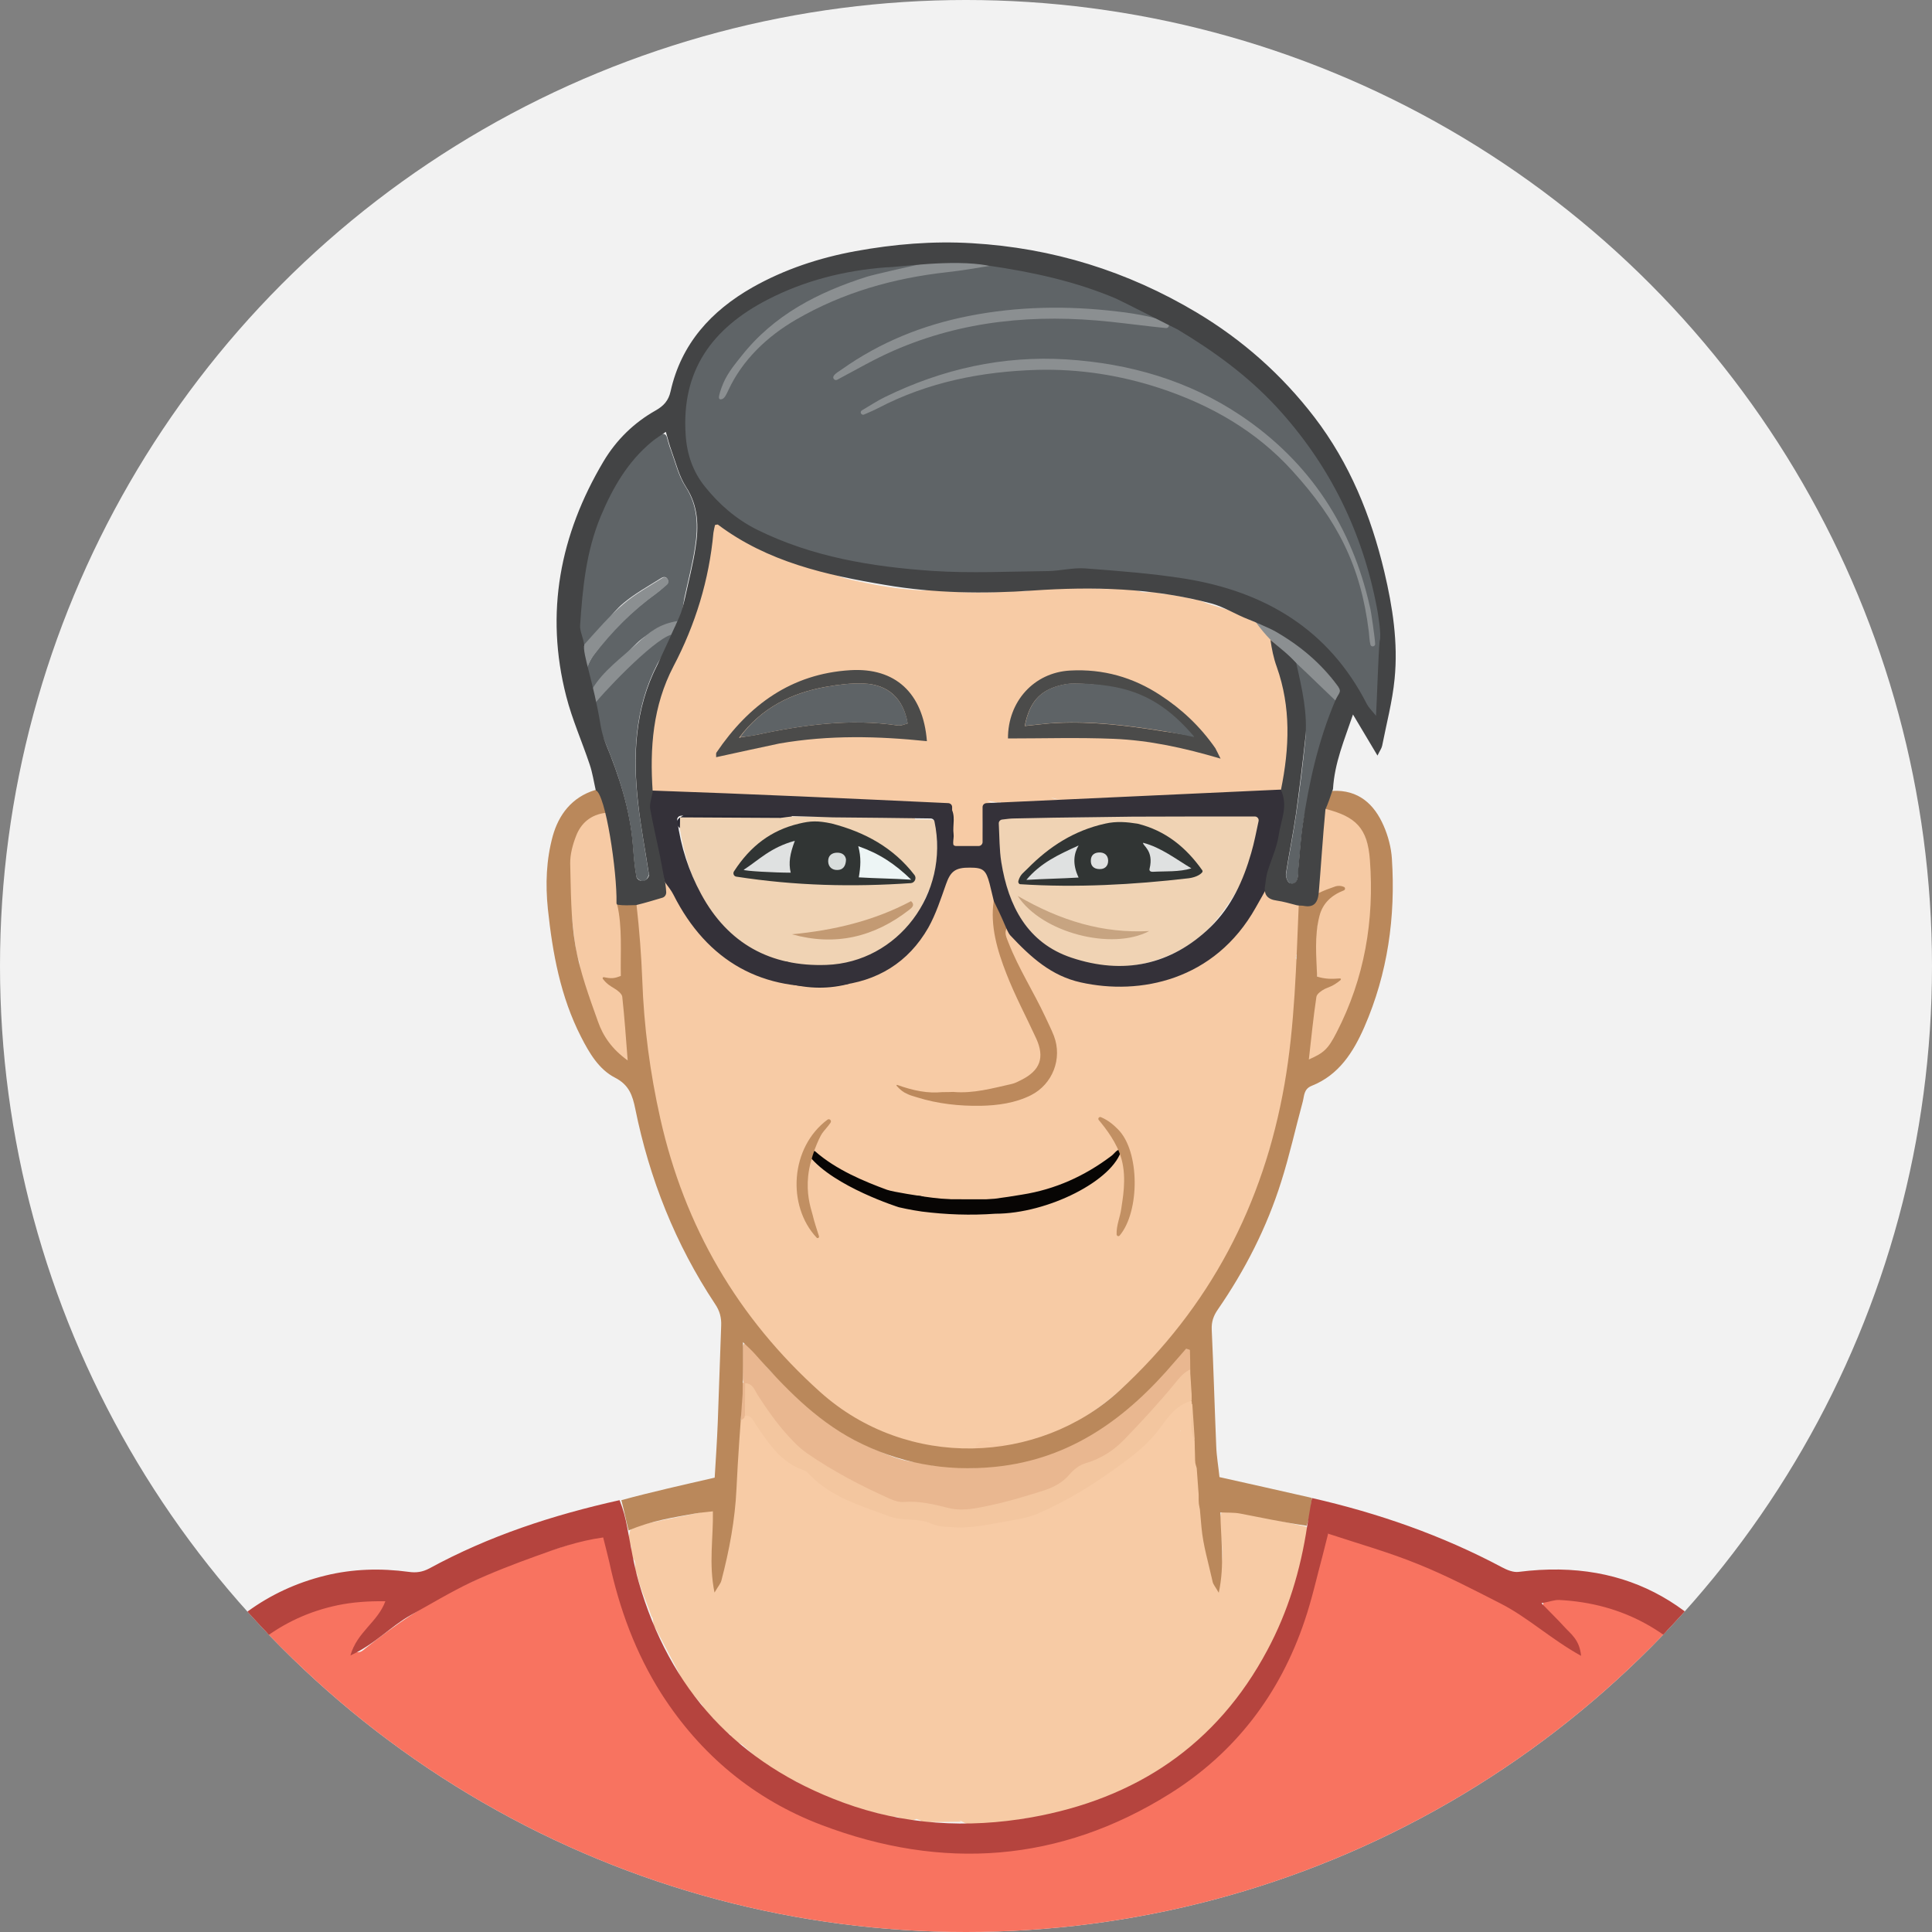 <?xml version="1.0" encoding="utf-8"?>
<!-- Generator: Adobe Illustrator 27.9.1, SVG Export Plug-In . SVG Version: 6.00 Build 0)  -->
<svg version="1.1" id="Layer_1" xmlns="http://www.w3.org/2000/svg" xmlns:xlink="http://www.w3.org/1999/xlink" x="0px" y="0px"
	 viewBox="0 0 1072.4 1072.4" style="enable-background:new 0 0 1072.4 1072.4;" xml:space="preserve">
<rect x="0" y="0" width="1072.4" height="1072.4" fill="#808080" stroke="none"/>
<style type="text/css">
	.st0{fill:#F2F2F2;enable-background:new    ;}
	.st1{clip-path:url(#SVGID_00000157283292373528757020000011779037416370953857_);}
	.st2{fill:#F87360;}
	.st3{fill:#F7CBA5;}
	.st4{fill:#E9B790;}
	.st5{fill:#F6CAA4;}
	.st6{fill:#BB885A;}
	.st7{fill:#F6C8A2;}
	.st8{fill:#F3C69F;}
	.st9{fill:#2A2933;}
	.st10{fill:#BC895C;}
	.st11{fill:#090605;}
	.st12{fill:#424344;}
	.st13{fill:#F0D3B4;}
	.st14{fill:#313534;}
	.st15{fill:#C39A73;}
	.st16{fill:#C7A481;}
	.st17{fill:#EDF5F5;}
	.st18{fill:#DFE1E1;}
	.st19{fill:#D8DDDC;}
	.st20{fill:#BA885B;}
	.st21{fill:#343139;}
	.st22{fill:#5F6467;}
	.st23{fill:#8B8F91;}
	.st24{fill:#5E6366;}
	.st25{fill:#4B4B4A;}
	.st26{fill:#434445;}
	.st27{fill:#B5443E;}
	.st28{fill:#070504;}
	.st29{fill:#C29063;}
	.st30{fill:#C18F62;}
</style>
<ellipse id="Ellipse_891_00000045583436995987751780000007934555460377413817_" class="st0" cx="536.2" cy="536.2" rx="536.2" ry="536.2"/>
<g>
	<g>
		<defs>
			<circle id="SVGID_1_" cx="536.2" cy="536.2" r="536.2"/>
		</defs>
		<clipPath id="SVGID_00000045583325003926780810000013776560076846339984_">
			<use xlink:href="#SVGID_1_"  style="overflow:visible;"/>
		</clipPath>
		<g style="clip-path:url(#SVGID_00000045583325003926780810000013776560076846339984_);">
			<path class="st2" d="M479.4,1973.1l-1,0l-1-0.1c-8-6.6-17.1-8.5-27.2-6.4c-1.3,0.3-2.7,0.6-4,0.3c-9.4-2.2-19.1-1.5-28.5-2.9
				c-20.7-3-41.5-5.2-62.2-8.4c-53-8.1-105.7-18-156.4-36.2c-4.6-1.7-9.8-2.6-12.8-7.1c-1.2-2.5-1.4-5.2-1.2-7.9c0.1-1,0.3-2,0.5-3
				c1.2-3.2,1.3-6.6,1.7-9.9c0.1-0.9,0.3-1.9,0.6-2.8c1.1-3.1,1.1-6.3,1.2-9.6c0.6-5.1,0.9-10.3,2.7-15.2c1.6-3.6,1-7.4,1.2-11.1
				c0.7-8.3,1.4-16.6,3.6-24.7c0.2-2.1,0.2-4.1,0.5-6.2c4.6-29.1,6.6-58.4,9.6-87.7c1.4-13.9-2.1-28.1,3.2-42
				c3.3-8.4-5.6-17.2-11.3-24.9c-0.4-2.8-0.8-5.6,0.4-8.3c5.4-4.1,13.6-10.2,13.5-16.9c-0.1-20.8-0.1-41.6,0-62.4
				c0-7.1-5-13.7-9.7-18.7c-1.2-2-0.9-4.2-0.7-6.4c8.3-10.7,8.5-22.4,8.2-34.5c-0.1-5.3-9.6-7-12-10.8c-0.5-3.2-0.5-6.4-0.1-9.5
				c9.4-17.1,8.4-40.4-2-53.3c-0.7-2.7-0.6-5.3-0.1-8c9.3-17.4,13-50.1,2.8-63c-0.7-1.6-0.6-3.2-0.5-4.8c9.2-21,5.7-43.2,5.6-65
				c0-6.3-12,0.1-15.5-4.8c-0.9-2.7-2-18.9-2-21.6c7.1-22.6,3.3-48.5-5.3-70.9c3.3-11.1,16-16.3,14.8-27.6
				c-1.4-13.4-2.8-26.9-3.5-40.4c-0.4-6.8-2.4-13-7.3-18c-2.5-2.5-5.2-2.8-8.1-0.7c-5.7,4.1-6.7,10.3-7.1,16.7
				c-0.5,7.2,0.5,14.5-0.8,21.7c-0.6,2.2-1.2,4.4-1.7,6.6c-0.2,0.9-0.4,1.7-0.7,2.5c-1.3,3.2-1.2,6.6-1.7,9.9
				c-0.1,0.8-0.4,1.6-0.6,2.4c-0.6,1.5-1.1,3-1.6,4.6c-0.2,0.8-0.5,1.5-0.8,2.3c-0.8,1.9-1.2,4-1.9,5.9c-2.4,6.3-3.5,13.1-7.2,18.9
				c-1,1.9-1.5,4-1.8,6.1c-0.1,0.8-0.4,1.7-0.6,2.5c-0.8,2.4-1,5-1.2,7.5c-0.6,5.7-2.2,11.1-4.4,16.3c-1.2,2.3-1.5,4.8-1.8,7.3
				c-0.1,0.8-0.3,1.7-0.6,2.5c-0.7,2-1.2,4.1-1.7,6.2c-1.7,5.4-2.8,11-4.2,16.5c-1.1,3.2-1,6.6-2.2,9.7c-5.5,10.1-8.2,11.4-19.1,8.3
				c-21.2-6-41.7-13.4-61.5-23.3c-14.4-7.2-27.9-15.4-41.2-24.3c-1.7-1.1-3.4-2.2-4.9-3.4c-6.8-5.4-7.4-8.3-3.3-16.2
				c7-13.6,14.5-26.9,20.9-40.8c13-28.2,23.3-57.3,33.4-86.6c13.2-38.4,25.9-77,42.2-114.2c8.7-19.9,18.2-39.2,32.5-55.9
				c12.9-15.1,28.4-26,47.2-32.2c0.9-0.3,1.9-0.6,2.9-0.9c3.3-0.8,6.9-1.9,9.4,1c2.9,3.2-0.1,6.2-1.5,9c-0.6,1.2-1.2,2.4-1.8,3.5
				c-1.2,2.7-2.5,5.3-0.7,8.3c1.2,1.7,2.9,2.9,4.8,3.7c2.6,1.1,5,0.2,7.3-0.8c4.8-1.7,8.8-4.7,12.7-7.8
				c30.5-24.2,65.3-39.7,102.2-51.1c1.3-0.4,2.6-0.8,3.9-1.1c9.4-2.1,11.6-0.8,14,8.9c5.9,24.4,14.5,47.8,27.5,69.4
				c17.6,29.4,42.3,51,72.2,67.3c27.4,14.9,56.6,23.7,87.5,25.8c44.3,3,85.9-6.5,124.8-28.5c49.8-28.3,78-72.1,92.5-126.1
				c0.9-3.2,1.5-6.5,2.6-9.7c2.7-8,5.3-9.5,13.4-7.3c4.8,1.3,9.5,3.2,14.2,4.7c32.9,10.1,62.5,26.4,90,46.8c4,3,8,6.1,12.7,7.9
				c3.9,1.5,7.9,2.2,11.2-1.1c3.4-3.4,2.2-7.3,0.6-11.1c-0.7-1.5-1.7-2.9-2.4-4.4c-2.9-6.2-1.4-8.4,5.6-8.1c2.7,0.1,5.2,1,7.8,1.9
				c25.9,8.6,44.6,25.9,58.9,48.6c14.9,23.8,25.4,49.8,35.4,76c15.7,41.1,28.5,83.2,44.1,124.3c10,26.2,20.8,52,34.9,76.2
				c0.8,1.4,1.6,2.9,2.3,4.4c4,8.5,3.7,10-4.1,15.8c-30,22.3-63.2,38.2-99,48.8c-8,2.4-15.9,5.1-24.2,6.2c-2.4,0.2-4.7,0.4-7,1.1
				c-1.3,0.4-2.7,0.6-4.1,0.7c-2.7,0.2-5.3,0.3-7.9,1.2c-0.8,0.3-1.7,0.5-2.6,0.6c-3.1,0.4-6.2,0.3-9.2,1.3
				c-0.9,0.3-1.8,0.4-2.8,0.6c-2,0.2-3.9,0-5.7-1c-0.8-0.7-1.4-1.5-1.8-2.5c-0.9-2.5-0.9-5.2-1.1-7.8c-0.5-17.3-6.8-22.2-14.9-38.5
				c-0.2-1.1-4.7-14.9-4.5-16c11-16.2,5.4-24,9-44.5c-0.8-1.4,0.1-8,0-9.7c-0.2-3.2,0.9-12.9,2.1-15.9c4.7-4.7,10.8-3.6,11.3-10.2
				c1.4-4.3,1-8.7,1.1-13c0.4-9-0.8-17.6-7.8-24.2c-2.7-2.3-5.4-1.9-8,0.1c-8.7,8.3-6.9,19.7-8.6,30c-2,12.7-0.8,25.8-3.8,38.5
				c-1.8,7.7,0.7,15.2,2.3,22.7c0.2,1.5,0.1,3-0.3,4.4c-8.4,18.1-5.7,35.8,1.8,53.4c0,1.9,0.1,3.8-0.1,5.7
				c-1.7,4.3-6.8,6.5-7.3,11.5c-0.9,2.5-0.7,5-0.6,7.5c0.1,13.2,0.1,26.3,0.1,39.4c-0.1,2.7-0.1,5.3,0.8,7.9
				c0,6.7,4.9,11.9,5.2,18.5c0,2.9,0.1,5.9-0.1,8.8c-1.8,3.7-6.8,5-7.3,9.7c-0.9,2.4-0.8,4.9-0.7,7.5c-0.2,12.3,0.7,24.7-0.5,36.9
				c-0.6,3.4-2.2,6.7-0.9,10.2c0.3,1.4,0.5,2.8,0.6,4.3c0,1.4-0.2,2.8-0.6,4.2c-0.7,2.2-1.4,4.4-2,6.7c-0.8,2.3-0.8,4.7-0.8,7.1
				c0.1,8.2,0,16.3,0.1,24.5c0,8.3,2.5,15.9,6.2,23.2c0,1.5,0.1,3.1-0.4,4.5c-6.1,4.5-8.1,10.7-8,18c0.1,10.8-0.5,21.7,4.3,31.9
				c0.2,2.3-0.8,4.2-1.9,6.1c-3.4,5.2-4.1,11.1-4.1,17.1c-0.1,19.5-0.1,39,0,58.5c0.1,7.4,0.8,14.6,7.3,19.6
				c1.2,2.1,0.8,4.3,0.5,6.4c-6.7,11-8.2,22.3-2.7,34.2c0.7,1.5,0.8,3.2,0.7,4.9c-2.2,27.3,2.9,54.1,5.3,81.1
				c3.5,38.1,9.8,75.9,16,113.7c1.8,11-0.5,13.9-12.2,18.1c-51.1,18.3-104,28.5-157.4,36.7c-21.3,3.3-42.7,7-64.1,8.4
				c-12.3,0.8-24.4,6-37.2,2.3c-7.3-2.1-13.5,2-19,6.8c-1.3,0-2.6,0.1-4,0.1c-7.6-3.9-15.6-5.3-24.1-5.2c-22.6,0.2-45.2,0.2-67.8,0
				C495,1967.8,487,1969.2,479.4,1973.1z"/>
			<path class="st2" d="M141.6,1255.3c0-0.7,0-1.3,0-2c2.3-2.3-0.1-5.7,2-8c1.3-5.3,2.7-10.7,4-16c2.3-2.3-0.1-5.7,2-8
				c0-0.7,0-1.3,0-2c1.9-1.6,0.2-4.4,2-6c3.4-6.4,3.6-14,8-20c1.9-1.6,0.2-4.4,2-6c1.9-1.6,0.2-4.4,2-6c2.6-3.7-0.5-8.3,2-12
				c0-0.7,0-1.3,0-2c1.9-1.6,0.2-4.4,2-6c0.4-9.8-1-19.7,1-29.5c1.1-5.4,1.9-11.2,9-12.5c2.7-1.5,5.3-1.5,8,0
				c4.6,2.2,6.7,6.3,8,10.9c2.4,8.9,3.6,18,2.9,27.2c-0.2,2.1,0.3,3.9,0.9,5.8c1.7,5.1,3.5,10.1,0.8,15.4c-0.9,1.9,0.2,3.9,0.9,5.7
				c4,9.8,3.3,19.4-1.5,28.9c-1.1,1.3-1.8,2.9-3.8,3.1c-0.9-0.1-1.6-0.5-2.1-1.2c0-2.6-0.1-5.2-0.1-7.8c-5-10.9-3.4-22.8-4.8-34.2
				c-1.5-12.1-2.9-24.3-5.3-36.3c-1.2,14.1-2,28.3-0.7,42.3c2.2,24.3,1.1,48.4-0.2,72.5c-0.2,3.2-0.9,6.6,0.9,9.7c0,2.6,0,5.2,0,7.8
				c3.6,11.5,3.3,23.4,2.9,35.2c-0.3,10.6-4.4,12.8-14.8,8.8l0,0c-30.7-1-59.9-8.9-88.4-19.6c-30-11.3-58.1-26.2-83.5-45.8
				c-8.2-6.3-9.1-8.6-3.8-17.4c7.3-12.3,13.3-25.3,19.8-38c15.9-30.8,26.8-63.6,38-96.3c12.1-35.1,23.6-70.5,38.3-104.7
				c7.2-16.8,15-33.3,24.6-49c3.5-5.7,6.7-11.5,12.7-15c3.6-5.9,8.6-10.5,14.3-14.3c10.4-13.2,25.7-17.9,40.7-23.1
				c5.6-1.9,11.4-2.9,17.4-2.5c5.8,0,11.7,0,17.5,0c-4.6,9.4-13.6,15.4-19,24.2c-0.9,1.4-2.2,2.5-1.8,4.5c2.9,2.3,4.8,0.2,6.9-1.5
				c15.6-12.4,32-23.6,50-32.5c18.2-9,36.8-16.8,56.2-22.7c8.8-2.7,17.4-6.3,26.4-7.4c2.9,2.8,0.4,7.1,3.6,9.3
				c0.4,0.3,0.7,0.7,1.1,1c6,18.9,10.4,38.3,19.3,56.3c6.3,12.9,13.7,25,22.4,36.3c0.9,1.1,1.7,2.2,2.7,3.3
				c5.6,6,11.5,11.7,17.3,17.5c1.9,1.9,4.1,3.3,6.3,4.8c7.7,7,16.3,12.7,25.4,17.5c5.5,4,11.6,6.9,17.7,9.6c3.2,1.5,6.6,2.5,9.8,4
				c3.5,1.6,7.2,2.6,10.8,3.8c1.9,0.7,3.8,1.4,5.7,2c0.8,0.2,1.5,0.5,2.2,0.8c1.8,0.7,3.8,1,5.7,1.3c0.8,0.1,1.6,0.3,2.4,0.6
				c2.4,0.8,4.9,0.9,7.4,1.2c0.9,0.1,1.8,0.3,2.6,0.6c3.1,1,6.4,0.8,9.6,1c1.5,0.1,2.9,0.4,4.4,0.7c5.4,1.5,11,0.7,16.5,0.9
				C589,1027.5,640.8,1008,683,965c25.8-26.4,40.6-59,48.1-94.8c6-28.2,6.9-20.8,26.9-15c40.5,11.7,78,30,112,55.1
				c1,0.7,1.9,1.8,4.1,1.1c-4.1-5.1-9-9-13-13.7c-2.4-2.8-6.5-5.3-3.5-10.1c5.9,0,11.8,0,17.7,0c22.3,2,42.8,8.2,58.1,25.9
				c0.7,1.7,2.1,2.1,3.7,2.1c3.7,1.8,6.4,4.5,8.2,8.2c0.1,1.6,0.5,3,2.1,3.7c3.9,2.1,6.9,4.9,9.2,8.8c7.1,12.3,14.7,24.3,20.7,37.4
				c12,26,21.9,52.8,31.3,79.7c11.8,33.5,22.7,67.3,35.5,100.4c9.6,24.8,21.2,48.7,34.7,71.6c8.1,13.7,8.1,15.6-4.8,25.1
				c-34.9,25.8-73.7,43.5-115.6,54.5c-9.3,2.4-18.9,3.7-28.1,6.2c-3,0.8-5.9-1.1-8.8-0.1l0,0c-4.3,3.8-9.4,1.5-14.1,2l-0.9,0
				l-0.9,0.1c-11,4.1-14.5,4.9-15.4-6.3c-1-12.4-0.1-26.9,0.4-39.4c0.2-4.9,0.2-9.9,3-14.3c0-3.9,0.1-7.9,0.1-11.8
				c0.5-1,1.1-1.1,1.9-0.3c6.6,6.9,7.7,15.6,8,24.5c0.3,9.9,0.1,19.8,0.1,29.7c-1.6,2.7-1.6,5.3,0,8c2,1.5,4,1.5,6,0
				c0.7,0,1.3,0,2,0c3-2.4,7,0.5,10-2c0.7,0,1.3,0,2,0c2.3-2.1,5.7,0.3,8-2c1.3,0,2.7,0,4,0c1.6-1.8,4.4-0.1,6-2
				c28.5-5.8,55.6-15.5,81.3-28.9c14.7-7.6,28.8-16.2,42.3-25.9c4.8-3.5,6.5-6.2,3.1-11.9c-13.1-22-23.7-45.2-33-69.1
				c-12.3-31.6-22.9-63.7-34.1-95.7c-12.1-34.8-24.4-69.5-41.6-102.3c-12.9-24.6-29.7-45.6-55.5-57.8c-7.1-3.3-14.5-6.4-23.6-6.4
				c2,5.2,5.9,8.1,7,12.7c1.1,4.2,1.3,8.4-1.6,11.3c-3,3-7.1,4-11.9,2.7c-5.3-1.5-9.9-4.3-14-7.5c-31.5-24.8-67.1-41.4-105.2-53.1
				c-7.3-2.2-9.9-0.8-11.6,6.6c-6.4,28-17.2,54.2-33,78.5c-22,33.6-53.2,55.2-89.1,70.7c-31.3,13.5-64.4,18.5-98.3,16.1
				c-45.1-3.2-85.8-18.7-121.5-47c-32.5-25.7-52.3-59.3-64-98.3c-2.2-7.3-5.1-14.3-6-22c-0.6-4.8-3.2-6.2-8.4-4.7
				c-25.7,7.3-50.3,17-73.7,29.8c-14,7.7-26.8,17.1-39.3,27c-2.9,2.3-6.3,3.7-10.2,3.4c-2,1.4-4,1.4-6,0c-2.9,0-4.9-1.3-6-4
				c-1.5-2.7-1.5-5.3,0-8c-0.4-3.6,1.1-6.4,3.7-8.8c0.9-0.9,2-2,1.3-3.5c-0.9-1.9-2.8-1.9-4.3-1.4c-9.6,2.8-18.9,6.2-27.5,11.5
				c-18.3,11.3-31.5,27.4-41.8,45.8c-12.5,22.4-22.4,46-31,70.1c-13,36.6-25.5,73.4-38.6,109.9c-8.4,23.5-18.1,46.4-29.1,68.8
				c-4.4,8.9-9.2,17.7-14.5,26.1c-2.9,4.6-1.8,7.7,2,10.1c14.6,9,28.3,19.4,44.1,26.8c12.6,5.9,25.3,11.6,38.2,16.7
				c9.6,3.8,19.7,5.8,29.4,9.3c7.3,2.6,10.8-2.5,14.1-7.6c2.5-3-0.4-7,2-10c1.3-5.3,2.7-10.7,4-16
				C141.5,1259.7,139.8,1256.9,141.6,1255.3z"/>
			<path class="st3" d="M725.7,853.5c-8.3,40.9-23.4,78.3-54.8,107.4c-29.1,27.1-63.4,43.3-102.8,48.7c-3,0.4-5.8,1.2-8.8,1.8
				c-2.5,2-5.2,2.8-8.3,1.8c-4.9-1.5-9.8-0.6-14.7-0.9c-8-4.7-16.4-4.8-25-2c-1,0-1.9-0.3-2.7-0.8c-2.4-3.4-6.2-3.2-9.8-4
				c-30.4-6.4-58.1-18.6-81.8-39c-3.6-3.1-7.3-4.3-11.8-3.8c-4.7-1.8-7.4-5.7-9.8-9.8c-0.8-4.2-1.7-8.2-4.5-11.9
				c-17.7-23.5-28.9-50-35.9-78.4c-2.3-9.2,0.1-13.3,9.2-15.3c7.8-1.7,15.4-4.5,23.5-4.3c5.4,0.1,12.9-0.1,10.1,7.6
				c0,8.5,5.5-14.9,5.6-15.5c4.6-4.8,6.4-9.9,2.4-16c-1.7-2.6-1.4-5.7-1.4-8.7c0.1-1.9-0.3-3.9,0.7-5.7c5.4-3.4,15.3,2.1,19.2,5.4
				c14.1,11.7,30.6,19.8,45.2,30.8c6.2,4.7,14.5,4.3,21.8,6.4c35.3,10.3,69.6,7.8,102.5-8.7c19.7-9.9,36.4-24.1,52.3-39.2
				c8.6-8.2,8.5-8.6,12,2.2c1.1,3.3,3.2,5.8,5,8.5c1.1,1.7,0.6,4,1.9,5.6c0.1,3.2,0.2,6.5,0.3,9.7c3.5,4.4-1.2,9.8,1.7,14.3
				c0.1,1.9,0.2,3.8,0.3,5.8c1.8,2.5-0.2,5.8,1.7,8.2c-0.3,6.9,1.4,13.4,4.1,19.7c1.5,1.9,3.7,5,4.4-0.1c1-7.3,1.5-14.8-0.3-22.1
				c0.7-4.1-1-8.5,1.3-12.9c4.1,1.1,8.2,1.4,12.4,1.2c1.7,1.7,4.3,0.3,6.1,1.7c9.3,2.1,18.7,4.2,28,6.2
				C726.9,849.4,726.4,851.4,725.7,853.5z"/>
			<path class="st3" d="M721.6,503.5c-0.1,8.6-0.2,17.2-0.3,25.8c-0.9,0.9-1.8,0.9-2.6,0c-2-2.9-1.6-6.4-2.5-9.6
				c-1.2-3.7-3.4-6.6-7.3-7.5c-4-0.9-6.4,1.9-8,4.7c-6.5,11.2-15.9,19.3-26.5,26.5c-11.1,7.5-23.4,10.9-36.1,13.9
				c-4.1,1-7.9,0.1-11.4-2.4c-3.8-2.7-8.2-3.7-12.2-1c-6.5,4.5-13.1,3.7-20,1.6c-1.9-0.6-3.8-1.3-5.8-0.5c-1,3.8,1.7,6.4,3,9.3
				c1.9,4.3,5.8,8.4,5.6,12.7c-0.7,15.4,11,21.8,20.1,30.2c8.4,7.8,14.9,16.7,20,27.1c11.4,23.2,4.6,44.8-4.9,66.2
				c-3,6.7-8.4,10.8-16,8.7c-7.9-2.2-7.5-9.2-7.5-15.6c0-5.4,1.9-10.5,3.1-15.6c0.9-3.8,2.1-7.6,0.4-12.3
				c-17.2,12.1-36.5,16.6-56.3,19.5c-13.1-3.6-26.3-1-39.5-1c-20.3,0-38.5-9.3-57-20.3c-0.3,8.1,2.1,13.9,3.7,19.9
				c1.2,4.5,2.6,8.9,2.5,13.7c-0.1,7.1-2.1,10.4-6.9,11.9c-5.1,1.6-10.6-0.1-14.2-4.8c-4-5.4-7.1-11.4-9-17.7
				c-8.8-29.6-4.1-55.9,19.8-77.2c2-1.8,3.7-3.8,5.5-5.8c6.5-6.8,14.3-8.3,19.3-3.7c5,4.6,4.1,12-2.4,19.5c-2.2,2.5-4.6,4.8-6.3,7.7
				c-3.2,5.7-2.8,8.1,2.8,11.6c13.5,8.3,28.5,12.6,43.9,15.9c2.7,0.6,5.2-0.6,7.9-1c8.3-1.1,16.6-2.1,24.1,3.1
				c2,1.4,4.2,2.3,6.4,0.6c8.4-6.1,18.7-6.6,28.1-9.9c6.1-2.2,11.3-5.5,16.4-9.2c4-2.9,4.3-6.4,1.7-10.4c-1.6-2.5-3.4-4.9-5.4-7.2
				c-7.6-8.8-7.6-8.8-17.9-2.8c-4,2.4-8.3,4.3-12.9,5.2c-20.2,3.8-40.5,3.1-60.3-2c-11.2-2.9-20.7-8.9-25.2-20.8
				c-1.8-4.7-1.3-8.4,1.9-11.9c3.6-3.9,8-4.4,12.8-2.6c1.9,0.7,3.6,1.8,5.1,3.1c4.2,3.9,9.2,6.5,14.7,8.2c5,1.6,9.2,4.3,7.7,10.8
				c-7.7,3.7-14.7,1.1-21.7-2.3c-0.1,0,0.1-0.6,0.2-0.9c-0.1,0.1-0.1,0.3-0.3,0.5c0.4,2,2.3,2,3.7,2.3c18.9,4,37.8,7.5,57.1,2.3
				c2.3-0.6,4.4-1.4,6.6-2.3c13.7-6.1,18.5-17,13.2-31c-4-10.6-9.3-20.6-15.1-30.3c-4.1-6.9-7-14.4-10.1-21.7
				c-1.4-3.2-3.1-7,1.5-9.5c4,0.8,5.8,4.3,8,7.1c26.7,34.1,85.2,26.3,107.4,4.1c9-9,17.8-18,23.1-29.8c0.9-2.1,2.1-4.2,4.4-5.3
				c5.2,4.1,10.5,7.8,17.3,8.8C720.5,500.2,721.8,501.5,721.6,503.5z"/>
			<path class="st3" d="M354.8,585.1c-0.1-1.3,0.4-12-2.2-16.4c-0.1-1.9,1.3-26.5,0-32.9c-0.1-1.1,4.2,2.2,5,1.4
				c8.2,1.2,11.9,6.3,12.1,15.9c1,51.5,13.8,99.7,39.4,144.5c16.5,28.9,37.1,54.6,64.1,74.3c17,12.4,36.3,18.4,58.3,20
				c51.6,3.9,84-24.4,113.1-60.6c36.8-45.8,54.9-98.9,61.5-156.6c1-8.5,2.3-16.8,1.3-25.5c-0.7-5.8,0.7-12.2,6-16.2
				c2-1.5,5.3-4.2,6.9,1c-1.2,7.9,2.2,16-0.9,23.9c-0.1,2.6-0.1,5.2-0.2,7.7c-2.6,3.8,1,8.5-1.7,12.3c-0.1,1.9-0.2,3.8-0.3,5.7
				c-2.2,3.1,0.3,7.1-1.8,10.3c-0.2,0.6-0.2,1.2-0.1,1.9c-2.1,2.4,0,5.6-1.8,8.1c-0.1,1.3-0.2,2.6-0.3,3.8c-1.6,1.8-0.3,4.4-1.7,6.2
				c-0.1,1.3-0.2,2.5-0.3,3.8c-1.6,1.8-0.2,4.4-1.8,6.2c-4.8,12.3-7.3,25.3-12.2,37.6c-12,30.1-27.6,57.8-48.8,82.5
				c-13.9,16.2-28.5,31.3-46.7,42.8c-11.4,7.2-23.9,11.1-36.5,15.3c-2.3,1.2-4.9,0.5-7.3,0.7c-5.8,0-11.5-0.2-17.1,1.9
				c-2.5,0.2-5,0.1-7.5,0.1c-2,0.2-4.1,0.5-5.9-0.8c-2.6-0.1-5.2-0.3-7.8-0.4c-1.8-1.5-4.4-0.2-6.2-1.6
				c-19.4-2.8-36.5-11.3-51.7-23.1c-27-21-47.3-47.7-64.5-77.1c-9.4-16.1-16.6-33.2-22.7-50.6C370.7,639.4,357.1,588.1,354.8,585.1z
				"/>
			<path class="st4" d="M517.4,813.4c3.3,0.1,6.6,0.1,9.9,0.2c7.4,1.5,14.8,1.5,22.2,0c2-0.1,4-0.1,5.9-0.2c2.4-1.9,5.7,0.2,8.1-1.8
				c20.7-3.3,39-11.8,55.6-24.7c15-11.7,27.2-26.1,40.3-39.6c6.2,2.2,3.3,7.1,3.3,11.1c-6.7,8.5-12.2,18.2-21.5,24.5
				c-2.2,1.5-4,3.5-5.4,5.8c-6.9,11.6-17,19.3-29.3,24.3c-3.7,1.5-7.3,3.4-10.1,6.3c-6.3,6.3-14.1,9.8-22.4,12.4
				c-10.5,3.2-21.2,5.7-31.9,7.7c-4.6,0.9-9.3,1-13.9,0.2c-9.5-1.6-18.9-3.5-28.6-4c-7.1-0.3-13.3-4.3-19.5-7.3
				c-8-4-15.8-8.4-23.6-12.9c-14.1-8.2-25-19.5-33.8-33.2c-3.1-4.8-6.4-9.3-9.6-14c-0.5-1-0.8-2-0.8-3.1c0-5.3-0.1-10.6,0-15.8
				c0-1.8-0.3-4.2,2.9-3.6c6,6.6,10.2,14.9,17.9,19.9c3.4,2,6.1,4.7,8.1,8.1c12.9,14.2,28.7,24.2,46.2,31.6
				c7.6,3.2,15.2,6.5,23.7,6.3C513,813.3,515.7,811.8,517.4,813.4z"/>
			<path class="st5" d="M735.6,445.9c10.9,0,19.4,9.6,22.7,19.6c1.1,3.4,2.2,6.8,3.3,10.2c1.1,10.6,1.8,21.3,0,31.9
				c-0.1,1.9-0.2,3.8-0.2,5.7c-1.9,2.5,0,5.7-1.7,8.2c-0.1,1.3-0.2,2.6-0.3,3.8c-1.6,1.8-0.3,4.3-1.7,6.2
				c-3.1,10.8-6.1,21.5-10.2,32c-3.9,10.1-6.5,24.4-19.9,27.1c-5.1-2.4-3.8-6.8-2.4-10.5c0.2-0.6,0.1-2,0-2.6
				c3.3-5.8,0.1-12.2,4.3-17.9c0-1.2,0-2.5,0-3.7c1.7-1.8,0.2-4.5,2-6.2l0,0c5.4-2.9-0.1-4.7-0.3-7.1c-0.9-9.6-4.2-19.4,0.2-28.9
				C730.6,506.9,732.2,459,735.6,445.9z"/>
			<path class="st5" d="M337.4,451.6c3.5,15.5,5.8,31.1,5.6,47.1c0,1.6,0.4,3.3,0.6,4.9c0.1,0.7,0.2,1.4,0.3,2.1
				c1.5,2.5-0.3,5.7,1.6,8.1c0.1,3.9,0.1,7.8,0.2,11.8c1.5,7.3,6.3,15.4-4.6,20c-0.2,0.1,1.2,0.5,1.9,0.9c1.2,0.7,1.8,1.9,2.7,2.9
				l0.1,0.2c1.4,1.9,0.1,4.4,1.7,6.3c0,1.9,0.1,3.8,0.1,5.7c4.1,5-1.1,11.1,1.9,16.2c0,1.3,0.1,2.5,0.1,3.8
				c1.5,2.7,2.8,9.1-1.4,10.2c-10.1-7.2-16.8-20.8-21.4-31.5c-3.4-8-4.2-18-5.3-26.8c-1.9-2.4-3.9-22.7-4-24
				c-1.7-11.3-3.4-21.9-2.4-33.2c-0.4-7.6,5.4-14.5,8.5-20.8c1.3-2.6,4.9-4,8.1-4.2C333.6,450.5,335.5,450.3,337.4,451.6z"/>
			<path class="st3" d="M352,501.8c1.9-0.5,7.4-3.3,9.3-3.8c8.6-2.1,4-2.2,7.4-8.8c3.7,2.1,9.2,8.8,11.1,12.1
				c3,5.4,6.3,10.6,10.7,15c3.5,3.7,7.1,7.3,10.9,10.7c10.5,10.1,23.7,14.4,37.5,17.1c10.3,1.3,20.6,1.2,30.8,0
				c27.2-5.9,42.4-24.5,51.7-49.2c1.2-2.3,1.4-4.9,2.2-7.3c3.4-7.2,9.7-8.5,16.7-7.7c7.3,0.9,10.7,5.8,12.2,12.6
				c0.6,2.9,1.4,5.8,1.6,8.8c-2,20.2,6,37.8,14,55.4c3.2,7,7.2,13.6,10,20.7c4.1,10.3,2.2,18.7-6.5,23.6c-12.7,7-26.3,11-41.1,7.9
				c-3.4-7.1,1.3-9,6.6-9.3c6.1-0.4,11.8-1.6,17.6-3.5c12.3-3.9,14.2-8.2,9.3-20c-5.2-12.6-10.7-25.1-16.1-37.6
				c-5.5-12.7-2.7-26.2-6.3-38.9c-0.7-2.4,0-5.9-3.5-6.3c-3.2-0.4-4.4,2.5-5.7,4.8c-2.1,3.8-3.3,8-5.1,11.9
				c-9.8,22.2-25.4,39.6-49.7,43c-16,2.2-33.2,3.6-49.5-0.4c-21.7-5.5-39.5-17.1-51.7-36.4c-1.7-2.7-3.3-6.7-7.1-6.1
				c-4.5,0.6-2.5,5.4-3.9,8.2c-3.1,6.2-4.5,13.1-7.7,19.3l-0.2,0.2c-0.8,0.7-1.4,0.6-1.7-0.4c-0.1-5.2-2.1-8.1-2.2-13.4
				C349.9,517.5,350.1,508.3,352,501.8z"/>
			<path class="st3" d="M395.6,851.7c0.1-3.8-1-6.3-5.6-6.3c-10.4-0.1-20.1,3.5-30,5.9c-3.2,0.8-4.4,3.2-3.3,7
				c3.9,13.3,7,26.8,12.8,39.6c4.4,9.7,9.5,18.9,14.4,28.3c2.1,4.1,4.1,8.8,7.6,11.5c5.5,4.4,6.4,9.6,6,15.8c-6.2,1.3-5.7-4.6-8-7.4
				c-1.4-1.6-2.7-3.1-4.1-4.7c-4.8-4.2-7.2-9.9-9.9-15.4c-3.9-7.5-7.9-15-11.8-22.5c-2-1.6-0.3-4.5-2.1-6.3
				c-2.6-8-6.4-15.5-8.1-23.8c-2-2.4,0.2-5.7-1.9-8l0,0c-2.6-2.3,0-5.9-1.9-8.3c-1.4-1.8-0.9-3.7-0.3-5.6c0.3-4.6,4.3-4.7,7.2-5.3
				c13.1-2.9,26.3-5.4,39.8-8.2C397.4,843.1,398.4,847.5,395.6,851.7z"/>
			<path class="st3" d="M409.4,839.3c3.8,2.9,4.9,6.8,3.9,11.3c-1.9,9-4,17.9-5.7,26.9c-0.6,3.5-2.7,6-4.8,8.5
				c-2.1,2.5-5,4.5-8.4,1.4c-3-2.7-2.3-4.9,0.4-7.3c0.6-0.6,0.6-1.8,0.8-2.8c0.9,1.6,1.9,3.2,3.1,5.3c3.5-4.6,3.4-10,4.7-14.8
				C405.8,858.4,407.4,848.8,409.4,839.3z"/>
			<path class="st6" d="M661.3,759.6c-0.2-4.2,1.6-8.6-1.7-12.3c2.6-2.5,4.5-0.7,5.2,1.5c0.8,2.4,1.2,5.4,0.4,7.7
				c-2.6,7.7-1.3,15.5-1.8,23.3c-1.2,0.4-2.1,0.2-2.9-0.8c-0.6-1-1-2-1.3-3.1C658.5,770.2,658,764.7,661.3,759.6z"/>
			<path class="st6" d="M665.3,815.8c-1.4-1.1-1.6-2.7-1.9-4.3c-2.5-3.5-3-7.5-2.7-11.7c0.3-2.4,0.7-4.7,2.8-6.3
				c2.9,1.6,4.6,3.9,3.2,7.1C664.6,805.5,665.8,810.7,665.3,815.8z"/>
			<path class="st4" d="M411.6,767.7c0.6-0.1,1.2-0.2,1.7-0.4c0,0,0.3,0.3,0.3,0.3c3.7,5.3,2.7,11.3,2.5,17.2
				c-0.5,2.8-0.4,6.2-4.4,6.7c-0.2-0.7-0.3-1.3-0.5-2C411.4,782.2,411.5,775,411.6,767.7z"/>
			<path class="st7" d="M541.4,803.2c1.7-2.9,4.1-4.5,7.4-3c2.9,1.3,5.8,1.2,8.8,1.3c0.5,0.6,0.6,1,0.3,1.4
				c-0.3,0.3-0.5,0.4-0.8,0.4c-1.9,0.1-3.8,0.2-5.7,0.3c-2.3,1.4-4.8,2-7.5,1.4C542.9,804.7,542.1,804.1,541.4,803.2z"/>
			<path class="st8" d="M663.6,793.5c-0.1,2-0.3,3.9-0.4,5.9c-5.9-5.6-6.4-10.9-1.6-20.2c0.6,0.1,1.2,0.3,1.8,0.5
				C663.4,784.3,663.5,788.9,663.6,793.5z"/>
			<path class="st6" d="M667.3,839.8c-3.1-4.5-1.5-9.5-1.7-14.3c2.8,0.3,4.3,1.9,3.3,4.7C667.6,833.3,667.4,836.5,667.3,839.8z"/>
			<path class="st6" d="M669.3,853.7c-2.4-2.3-1.8-5.3-1.7-8.2C670.3,847.8,669.1,850.9,669.3,853.7z"/>
			<path class="st3" d="M689.8,438.1c-1.8,0.6-1.7,4.3-3.5,3.7c-6,3.7-13.5-1.2-19.4-4.3c-7.9-4.2-11.1-3.5-18.2,2.9
				c-0.8,0.7-1.7,1.2-2.7,1.5c-7.6,1.2-14.8,1.4-21.8-2.9c-7.2-4.3-13.9-2.3-19.5,3.6c-0.9,0.6-1.8,1-2.8,1.3
				c-8,1.3-15.5,0.6-23.1-3.3c-7.6-3.9-15.5-2.9-21.9,3.7c-0.8,0.6-1.8,1-2.8,1.3c-11.5-2.6-22.9-2.2-34.2,1c-13,0.1-26,0.1-39,0.1
				c-2.4,0.1-4.8-0.2-7.1-0.7c-12.2-2.8-24.6-0.5-36.9-1.4c-1.8,0-3.5-0.3-5.2-0.7c-11.4-2.6-23.1-0.6-34.6-1.3
				c-1.7,0-3.4-0.3-5.1-0.7c-8.7-3.1-27.3,6.1-35.9,2.6c-0.4-0.4-1.3-19.3-1.7-19.7c-0.7-5.3-1.2-10.6-0.2-15.9
				c4.6-3.8,5.7-8.7,4.5-14.4c-0.5-2.3-0.9-4.5,0-6.9c5.6-14.9,10.2-30.2,17.4-44.6c7.4-14.6,11.7-30.4,14.9-46.5
				c2-10.2,3.5-11.5,12.9-6.8c23.4,11.8,57.8,32.7,83.7,36c9,1.1,18.2,5.1,27.6,1.4c2-0.8,4.6-0.4,6.9,0.5c15.7,6,31.4,5,47.4,0.5
				c6.7-1.9,14-3.4,21.4-0.4c7.2,2.9,15.2,2.7,22.4,0.1c7.5-2.7,14.2-1.3,21.1,1.3c1.2,0.5,2.2,1.9,3.5,1.6
				c13.3-2.6,24.8,4.6,37.2,7c15.1,2.9,25.6,11.8,29.4,27.7c2,8.4,3.5,17,6.9,25c1.1,2.5,0.4,5.3,0,7.9c-0.4,3-0.2,6,0.9,8.8
				c1.5,3.6,4.7,7.4,1.7,11.2c-4,5.1-6.1,12.1-13.5,14.1C696.4,433.6,692.7,435.2,689.8,438.1z"/>
			<path class="st3" d="M688,439.2c0.6-5.1,3.5-7.9,8.6-7.9c4.3-0.1,6.9-1.7,7.7-6.1c0.2-0.9,0.7-2.1,1.5-2.5c6-3.7,7.1-7.7,1.6-13
				c-1.7-1.6-1.6-4.4-1.4-6.7c0.4-3.3,2.5-7.2,1.3-9.6c-6-11.7-5.8-25.1-11.5-36.8c-3.6-7.5-10.3-10.4-16.8-13
				c-7.6-3.1-15.9-4.3-24-6.2c-1.3-0.3-3.1,0.4-3.9-0.3c-4.5-3.7-9-4.6-14.5-1.9c-1.7,0.8-3.9-0.3-5.3-1.9c-5.4-6.3-11.7-4.6-18-2.1
				c-8.7,3.5-17.4,3.4-26,0.2c-7.8-2.9-15.3-4.4-22.3,1.9c-2.5,2.3-5.5,2.1-8.5,2.1c-8,0-16,0-24,0c-4.9,0-9.7,0.6-13.4-4.5
				c-2-2.8-6-2.1-8.9,0.3c-4,3.3-7.9,3.1-11.4-0.6c-0.9-1-1.8-2.4-3.1-1.4c-6.5,5-13,0.4-19.1-0.4c-10.8-1.5-21.2-5.1-31.7-8.1
				c-12.2-3.5-23.6-8.7-34.9-14.3c-2.3-1.2-4.5-2.8-7.3-2.6c-3.5,20.7-9.1,40.4-18.5,59.2c-5.3,10.7-9.8,21.2-12,32.5
				c-0.3,1.6-0.5,3.5-1.5,4.7c-2.8,3.1-2.4,5.6-1,9.6c2.7,7.5-0.4,11.9-7.6,13.8c-0.7-17.2,1.7-33.7,9.6-49.3
				c13.3-26,22.6-53.2,24.2-82.5c1-0.2,1.8-0.7,2.1-0.4c17.2,13.9,37.5,21.3,58.6,26.6c21.3,5.4,42.7,10.2,64.9,9.9
				c14.5,1.3,28.9,1.3,43.4,0c3.8,0.7,7.6,0.3,11.3-0.4c15.3-1.4,30.6-1.3,45.9,0c3.2,0.6,6.3,0.9,9.5,0.4c4,2,8.5-0.3,12.5,1.6
				c1.8,0.1,3.5,0.3,5.3,0.4c2.1,1.1,4.6,0.3,6.7,1.5c1.2,0.1,2.5,0.3,3.7,0.4c1.9,1.5,4.4,0.3,6.3,1.6c9.1,3.9,19.3,5.1,27.8,10.7
				c5,2.4,13.8,4.2,14.6,10.3c2.1,7.6,3.8,13.3,6.2,20.8c5.9,18.6,5.3,41,2.9,59.8c-0.5,3.6-2.2,5.2-5.9,5.1
				C705.7,439.6,693.9,439.2,688,439.2z"/>
			<path class="st9" d="M363.5,455.7c1.9,0.9,3.6,2.3,3.7,4.3c0.1,5.1,1.9,9.7,3.6,14.3c0.7,2,0.7,3.9-1.3,5.3
				C366.2,472,363.8,464.1,363.5,455.7z"/>
			<path class="st9" d="M367.5,441.7c-1.9,2.3-1.3,6-4,7.9c-1.5-3.4-3.7-6.7,0-10.1l0,0C364.5,441.1,366.6,440.2,367.5,441.7z"/>
			<path class="st3" d="M405.5,961.4c5.3-3.3,9.5-1.2,13.2,2.7c7.4,7.7,15.6,13.9,25.7,18c9.1,3.7,17.1,10.1,26.7,13
				c10.7,3.3,21.2,8,32.6,8.2c4.4,0.1,6.1,1.9,5.8,6c-3.3,1.5-6.7,2.4-9.9-0.1l0.1,0c-3-2.2-7.3,1.4-10-2.1l0.1,0.1
				c-4.7-1.3-9.7-1.4-14.1-3.7c-2.4,0.2-4-1.5-6-2.3c-5.6-1.1-10.8-3.4-16-5.7c-3.8-2.1-7.6-4.3-11.4-6.4
				c-10-4.1-18.6-10.3-26.7-17.4c-0.9-0.8-1.7-1.5-2.6-2.3C410.7,966.5,404.5,967.3,405.5,961.4z"/>
			<path class="st3" d="M533.4,1011.2c-6,0.1-12,0.1-18,0.2c-1.2-0.1-2.3-0.1-3.5-0.2c-0.9-0.2-1.2-0.8-0.9-1.6
				c1.6-0.3,3.5-0.2,4.8-0.9C525.9,1002.7,525.9,1002.7,533.4,1011.2z"/>
			<path class="st3" d="M661.5,779.3c0.5,6.7-1.9,13.7,1.6,20.2c0.1,4,0.2,8.1,0.3,12.1c-8-2.6-8.3-9.4-8.2-17.6
				c-6.4,5.8-11.4,11.4-16.6,16.5c-9.1,8.9-20.2,14.8-29.8,22.9c-11.8,9.8-26.8,14.5-41.6,18.1c-10.6,2.6-21.4,4-32.1,5.8
				c-3.6,0.6-7.3,0.8-10.9-0.4c-14.1-4.9-29.3-5.1-43.6-9.1c-4.5-1.2-9.1-1.8-12.9-4.7c-12.1-9.2-24.9-17.2-37.9-25.1
				c-2.6-1.6-4.9-3.5-6.8-5.8c-3.1-3.7-9.2-4.8-13.9-4.2c0.1-5.3,0.6-13.3,0.6-18.7c2.1-1.5,3.6-1.4,3.7-3.5
				c4.9-2.6,6.6,1.7,8.5,4.4c16,23,38.8,37.4,64.3,46.3c39.9,13.9,78.9,11.6,115.4-12.5c17.6-11.6,34.1-24.1,47.6-40.5
				c2.8-3.4,5.9-8.7,12.2-5.8C661.6,778.1,661.6,778.7,661.5,779.3z"/>
			<path class="st3" d="M719.5,529.9c0.1,0.6,0.1,1.1,0,1.7c-9.8,3.2-10.6,11.9-9.7,19.4c0.9,7.3,0.9,13.6-1,20.8
				c-1.4,5.3-1.5,11.4-2.3,17.2c-3.2,22-8.2,43.4-15.9,64.3c-8,21.5-17.4,42.2-30.6,61.1c-13,18.5-27.3,36-43.9,51.3
				c-17.1,15.7-38.1,23.9-60.3,29.2c-1.6,0.4-3.5,0.5-4.9-0.1c-6.2-2.5-12.8-2.4-18.7-1.2c-15.1,3-28-3.5-41-8.6
				c-14-5.5-25.7-14.9-36.6-25.4c-15.1-14.6-28.5-30.6-40-48.1c-20.5-31.2-33.4-65.5-41.2-101.9c-1.9-9-4.5-18.5-4.4-27.1
				c0.1-9.7-5.9-18.6-1.8-28.8c2.5-6.2-2.8-13-9.5-16.3c-0.4-5.7-0.4-11.2,3.8-16c2.3-2.6,2-6.2,2.2-9.5c0.4-6.3,3.7-7.9,9.1-4.8
				c1.9,1.1,2.9,2.7,3.9,4.4c13.6,24.1,35.8,35.3,61.5,41.2c2.1,0.5,3.8,0.3,5.7-0.7c7.5-3.8,15-4.5,22.4,0.1
				c1.2,0.8,2.5,1.2,3.8,0.8c11.5-3.8,23.7-5.2,33-14.9c4.4-4.6,8.5-10,14.1-13.7c3.6-2.4,4.6-7.1,6.3-11.1
				c2.4-5.8,4.7-11.7,7.1-17.5c1-2.4,2.2-4.8,4.9-6.1c3.7-1.8,6.8-0.9,7.9,2.9c1.8,6.1-1,13.4,4.8,18.5c0.1,0.1-0.4,1.2-0.8,1.7
				c-3.2,5.1-1.4,10.1,0.1,15.3c4.9,16.6,12.5,32.2,19.5,47.9c5.4,12.3,3.5,17.7-9.4,21.6c-6.4,2-12.6,5.6-19.9,3.9
				c-4.6-1.1-6.5,2.4-8,5.9c-2,1.7-4,1.7-6,0c-1.9-4.4-4-8-9.8-8.4c-5.8-0.4-10-4.4-14.2-8.4c-6.5-6.2-14.3-4.7-16.7,2.6
				c-1.4,4.2,0.5,7.9,2.8,11c5.6,7.5,13.3,12.3,22.1,14.6c5.9,1.5,12.2,3.4,18.6,2.6c4.4-0.6,8.7,2,12.7,1.6
				c12.4-1.2,25.2-0.4,37-5.7c5.6-2.5,9.3-7.4,14.8-11.6c0.5,5.1,3.7,7.6,6.4,10.4c2.3,2.4,4.6,4.7,6.5,7.5
				c7.2,10.9,6.7,10.2-3,18.4c-9.7,8.2-21.7,9.4-32.9,13c-3.9,1.3-7.7,1.7-9.9,5.5c-1.4,2.3-3.8,4-5.5,1.5c-6.2-8.9-15.7-8-23.6-6
				c-7.6,1.9-14.2,0.7-20.9-1c-12.2-3.2-24.1-7.6-35.1-14c-8.4-4.9-8.5-6-3.6-14.9c2-3.6,5-6.1,7.8-9c5.3-5.7,6.3-12.4,2.2-15.6
				c-4.7-3.6-11.4-2.7-15.6,3.3c-5.2,7.4-13.3,11.7-18.2,19.5c-6.9,11-11.5,22.9-11.4,35.4c0.2,14.9,3.5,29.6,11.9,42.5
				c3,4.6,7,5.7,12,5.2c3.5-0.4,5.4-2.4,5.6-5.9c0.2-4.6,0.1-9.2-1.4-13.8c-2.4-7.2-4.1-14.7-6.1-22c-0.4-1.6-0.8-3.5,0.5-4.7
				c1.9-1.8,3.9-0.3,5.4,0.8c5.2,3.8,10.8,6.5,16.6,9.1c11.1,5,22,10.8,34.8,9.3c1.1-0.1,2.4,0.9,3.5,1.5c4.5,2.6,8.4,2.6,12.5-1.4
				c4.5-4.4,9.8-4.2,14.7,0.4c3.2,3,7.1,4,10,2.5c7.9-4,16.6-2.1,24.7-4.8c12.6-4.3,25.2-8.2,35.9-18.2c1.9,6.7,1.9,12.7,0.2,18.7
				c-1.8,6.4-3.9,12.7-3.3,19.5c0.3,3.7,0.8,7.4,5,8.9c4.5,1.5,9.4-0.2,12.2-4.4c4.2-6.5,6.1-14,8.4-21.3c1.5-4.7,2.4-9.6,3.5-14.5
				c1.2-5.3,0.9-10.4-0.2-15.7c-4.2-21-17.3-36.1-32.3-50.1c-3.6-3.3-10-1.7-11.8-6.1c-1.6-3.6,2.1-8,0.7-12.5c-2.3-7-5.7-13.4-9-20
				c-0.9-1.8-1.8-3.5-2.6-5.4c-0.9-2-2.9-4.2-0.7-6.3c1.8-1.7,3.7,0.3,5.5,0.7c3.6,0.8,7.2,1.5,10.5,2.8c4.2,1.6,7.4,0.9,11-1.9
				c5.9-4.6,10.7-4.3,16.6,0.7c3,2.5,6,2.6,9.3,2c17.5-3.5,33.1-11.2,47.3-22c6.6-5,9.2-12.9,14.6-18.8c2.5-2.7,3.2-7.8,8.8-6.2
				c5.5,1.5,10.7,7.3,11,12.7C719.5,523.9,719.4,526.9,719.5,529.9z"/>
			<path class="st10" d="M523.1,606.2c2,0,4,0,6-0.1c11.1,1,21.7-2,32.4-4.4c1.9-0.4,3.7-1.4,5.5-2.3c10.3-5.2,13-12.3,8.2-22.9
				c-5.5-12-11.8-23.7-16.6-36.1c-5-12.8-9.1-26.5-7-40.4c0-0.3,0.4-0.3,0.5-0.1c2.2,4.5,4.4,10.7,6.7,15.2c0.1,0.1,0,0.2-0.1,0.3
				c-1.3,2.6,0,5.1,1.1,7.9c5.6,14.3,13.9,27.2,20.4,41.1c1.6,3.5,3.4,7,4.8,10.6c4.8,12.6-0.7,26.8-12.7,32.9
				c-8.8,4.4-18.4,5.7-27.9,5.9c-11.9,0.2-23.9-1.1-35.4-4.7c-3.5-1.1-7.4-1.8-11.3-6.4c-0.2-0.2,0-0.6,0.3-0.5
				C507.2,605.5,515.1,607,523.1,606.2z"/>
			<path class="st11" d="M555.4,665.7c-1.4,1.7-3.3,1.8-5.3,1.8c-9.1,0-18.2,0-27.3,0c-2,0-3.9-0.2-5.3-1.9
				C530.1,665.7,542.8,665.7,555.4,665.7z"/>
			<path class="st11" d="M514.4,665.3c-2.4,0.1-4.9,0.8-6.8-1.5C510,663.7,512.3,663.7,514.4,665.3z"/>
			<path class="st8" d="M661.5,777.5c-8.4,2.2-13.3,9.2-17.7,15.3c-5.7,7.8-12.8,13.6-20.1,19c-14.6,10.9-30.1,20.7-47,28.1
				c-6.8,3-14.1,3.8-21.2,5.1c-8.7,1.6-17.6,3.4-26.7,2.7c-4-0.3-8-0.2-11.7-1.9c-7.4-3.5-15.8-1.2-23.4-4.1
				c-15.8-5.9-32.2-10.5-44.4-23.2c-0.9-1-1.9-2-3.1-2.4c-12.6-4.2-19.3-14.6-26.3-24.8c-1.6-2.3-2.6-5.7-6.4-5.6
				c0-6,0.1-11.9,0.1-17.9c4.2,0,5.3,3.9,6.9,6.4c5.9,9.2,12.2,18.1,20,26c2.3,2.4,4.8,4.6,7.5,6.5c14.5,10,30,18.1,46.1,25.3
				c2.5,1.1,5,1.9,7.7,1.7c8.4-0.7,16.5,1.3,24.5,3.3c8.4,2.1,16.6,0,24.6-1.7c9.4-2,18.6-4.9,27.7-7.7c5.8-1.8,11.1-4.5,15.1-9.2
				c2.4-2.8,5.4-5.2,8.9-6.2c8.2-2.4,15.2-6.8,21-12.7c9.8-10.1,19.4-20.5,28.3-31.3c2.8-3.4,5.2-6.7,9.4-8.3
				C661.3,765.6,661.4,771.5,661.5,777.5z"/>
			<path class="st3" d="M683.1,441.4c-11.9,0.2-23.8,0.3-35.7,0.5c-0.2-3.3,0.6-5.9,4.1-7.1c4.8-1.6,11.3-3.1,14.2,0.2
				c5.6,6.2,12.1,4.1,18.3,5C683.7,440.4,683.4,440.9,683.1,441.4z"/>
			<path class="st9" d="M437.1,545.8c11.6-1.2,23.2-1.3,34.9,0.1C460.4,549.1,448.8,548.9,437.1,545.8z"/>
			<path class="st9" d="M388.9,517.9c6.3,0.7,9.8,4.1,10.4,10.5C395.1,525.6,391.6,522.1,388.9,517.9z"/>
			<path class="st3" d="M589.5,372.1c-18.8,6.4-28.9,19.6-29.8,39.9c39.6-4.6,78.8-2.9,117.1,9.5c0.5-4.6-2.2-7-4.1-9.4
				c-16.3-20.4-35.9-35.4-62.7-39c-0.9-0.1-1.8-0.8-2.7-1.2c4.5-5.8,9.1-6.1,16.4-3.5c13.9,5,26.3,12,38.4,20.3
				c10.7,7.3,16.3,18.1,22.8,28.4c3.4,5.5-0.1,10.3-6.8,10.5c-2.3,0.1-4.6,0-6.8-1.1c-8.4-4.3-17.6-5.7-26.8-6.9
				c-1.3-0.2-3.2,0.1-3.8-0.7c-3-3.6-5.9-3.9-10-1.6c-2.1,1.1-5.3,0.8-7.2-1.8c-4-5.5-9.2-4.8-14.2-2.4c-7.4,3.6-14.4,3.7-21.7,0
				c-4.7-2.4-9.6-2.7-13.8,1.3c-2.3,2.2-5.1,4.4-7.9,2.8c-4.5-2.6-10.3-3.1-13.3-8.1c-0.6-1-0.8-2.6-0.5-3.8
				c4-16.1,11.8-29.6,27.1-37.4C584.8,365,585.5,365.5,589.5,372.1z"/>
			<path class="st3" d="M554.1,445.9c-8.4,2.2-8.3,2.2-8.6,10.9c-0.2,4.6,0.9,9.2-0.6,13.9c-4.6,0.3-9.2-0.8-13.6,1.2
				c-4.3-0.2-2.6-3.6-2.9-5.8c-0.7-6,1.1-12.2-1.1-18.1c-1.7-1.3-3.5-1.1-5.3-0.5c-0.8-0.2-1.2-0.6-1.2-1.4
				c6.7-3.9,14.3-2.1,21.4-3.7c2.2-0.5,3.9-0.1,5.3,1.6C549.4,445.9,551.8,445.6,554.1,445.9z"/>
			<path class="st3" d="M602.2,443.9c-15.5,2.7-31.2,2-46.8,2c0.4-6.1,5.2-7.6,9.7-8c6.1-0.5,12.7-1.9,17.6,3.9
				c1.9,2.2,4.8,1.9,7.5,1.9C594.3,443.7,598.2,443.8,602.2,443.9z"/>
			<path class="st3" d="M645.9,441.9c-14.1,2.5-28.3,2-42.5,2c0-4.6,3.3-6.4,6.8-7.4c4.5-1.3,10.6-2.7,13.4,0.4
				c5.5,6.2,11.9,4.5,18.3,4.9C643.3,441.8,644.6,441.8,645.9,441.9z"/>
			<path class="st9" d="M474.1,445.5c-11.4,1.1-22.9-1.3-34.3,1.6c-2.1,0.5-3.4-1.6-4.3-3.4C448.4,443.6,461.3,443.1,474.1,445.5z"
				/>
			<path class="st9" d="M520.9,446c0.4,0.5,0.8,1,1.2,1.4c-11.8,0.1-23.6,0.2-35.4,0.2c-2.6,0-5.3,0.5-7.2-2
				C493.3,445.8,507.1,445.9,520.9,446z"/>
			<path class="st9" d="M432,443.5c-9.8,0.1-19.6,0.1-29.3,0.2c-2.6,0-5.3,0.5-7.2-2C407.7,441.6,419.9,441.1,432,443.5z"/>
			<path class="st3" d="M607.3,371.9c-5.3,0-10.6,0-15.9-0.1C598.4,363.4,600.6,363.4,607.3,371.9z"/>
			<path class="st12" d="M367.5,441.7c-1.6-0.1-3.2-0.4-3.9-2.1c9.4,0.5,19-0.6,28.3,1.8C383.8,441.5,375.6,441.6,367.5,441.7z"/>
			<path class="st13" d="M517.7,489.6c-2.2,4.8-4.2,9.6-6.5,14.3c-8.6,17.5-22.9,27.7-41.8,31.9c-8.6,1.3-17.3,1.2-25.9,0
				c-1.1-0.1-2.2-0.3-3.4-0.4c-2-1.3-4.7-0.1-6.7-1.8c-18.5-4.4-31.8-15.9-41.3-31.6c-7.9-12.9-12.4-27.4-14.8-42.4
				c-1-2-1.2-4,0.1-6l0,0c18-1.6,36-0.9,54-1.8c4.4,1,8.8,1.9,12.3,4.9c-2.2,4.9-7.5,5.1-11.3,7.4c-8.2,4.9-16.6,9.5-21,19.9
				c31.5,5.8,62.6,5.3,94.9,5c-4.1-6.9-9.3-11.3-14.8-15.2c-7.1-5.1-14.9-8.6-22.9-11.9c-2.9-1.2-7.6-1-6.9-6.4
				c15.3-1.5,30.5-0.3,45.8-0.7c14.3,0.2,12.8-1.6,12.7,12.4c0,5.5,1.2,11.1-1,16.5l0-0.1C517.8,485.2,519,487.8,517.7,489.6z"/>
			<path class="st13" d="M637.2,451.2c20.2,0,43,0.6,63.2,0.6c0.4,0.7-0.5,4-0.6,4.5c-2.6,20.1-11.6,38.3-24.5,54.2
				c-18.7,23-52.7,32.3-80.5,21.9c-24.2-9-34.7-28.6-39-52.5c-0.9-4.9-1.2-9.9-1.4-14.9c-2.1-11.9-0.5-12.7,7.4-11.9
				c16.6-1.1,34.8,1,51.4,2.3c0.5,5.8-4.7,5.4-7.8,6.8c-13.6,5.8-26.5,12.3-36.6,26.1c31.5,2,61.7-0.3,91.7-3.3
				c1.4-0.5,4.1,1.2,3.8-2.3c-7.7-12.7-20.7-18.2-32.9-24.8C606.5,449.2,635.6,452.5,637.2,451.2z"/>
			<path class="st13" d="M613.3,457.2c-3.1-2.8-6.9-1.6-10.5-1.6c-13.2-0.3-26.4,0.9-39.6-0.2c7-2.9,14.4-1.5,21.6-1.6
				c16.9-0.2,33.9-1.1,50.8,0.1c-1.4,1.1-2.8,2.2-4.2,3.3C625.4,462,619.4,462,613.3,457.2z"/>
			<path class="st9" d="M433.3,454c-18.6-0.1-37.2-0.2-55.7-0.3c1.1-0.6,2.3-1.8,3.4-1.8c17.2,0.7,34.3-1.6,51.5-2.2
				c2.9-0.1,6.2-0.8,7.1,3.4C437.7,455.6,435.5,454.6,433.3,454z"/>
			<path class="st13" d="M433.3,454c2.1-0.3,4.2-0.6,6.2-0.8c22.5,0.2,45.1,0.4,67.6,0.7c0.6,0.1,0.9,0.4,0.9,0.8
				c0,0.5-0.1,0.7-0.2,0.7c-11.9,1.2-23.8-0.1-35.6,0.3c-3.6,0.1-7.3-1-10.6,1.5c-6,3.5-12.1,3.4-18.2,0.1
				C440.7,453.8,436.1,456.6,433.3,454z"/>
			<path class="st9" d="M527.5,448c3.3,4.7,1.1,10,1.8,15c0.4,3-1.7,6.7,2.1,8.9c-3.5,2.5-3.8-0.2-3.9-2.6
				C527.4,462.2,527.5,455.1,527.5,448z"/>
			<path class="st9" d="M443.5,535.8c8.6,0,17.3,0,25.9,0C460.8,538.8,452.2,538.7,443.5,535.8z"/>
			<path class="st9" d="M433.5,533.6c2.4,0,4.7,0.1,6.7,1.8C437.7,535.5,435.2,536.1,433.5,533.6z"/>
			<path class="st9" d="M377.5,453.7c0,2-0.1,4-0.1,6C375,457.6,375,455.6,377.5,453.7z"/>
			<path class="st14" d="M443.4,457.2c6.6-1.6,10.5-1.7,18.2-0.1c18.5,4.8,34.3,13.4,46,28.6c1.3,1.7,0.2,4.3-2,4.5
				c-32.3,2.2-64.1,1.5-96.9-3.6c-1.4-0.2-2-1.8-1.3-2.9C416.5,469.6,428,460.9,443.4,457.2z"/>
			<path class="st15" d="M439.6,518.6c23.1-2.2,45.4-7.4,66.1-18.4c2.4,2.2,0.4,3.7-1,4.8C485.2,520.2,463.6,525.3,439.6,518.6z"/>
			<path class="st14" d="M613.3,457.2c6.5-1.5,12.3-0.9,18.1,0c15.5,3.8,26.9,13.1,35.9,25.8c0.3,0.4,0.3,1-0.1,1.3
				c-2,2.4-6.5,3.1-7.4,3.2c-31,3.6-62.2,5.3-93.5,3.3c-0.6,0-1.3-0.8-1-1.9c1.1-3.7,2.9-4.5,5.1-6.8
				C582.5,469.8,596.3,461,613.3,457.2z"/>
			<path class="st16" d="M637.9,516.8c-20.6,11-59.7,1-73-19.5C588.7,511.1,612.2,518.2,637.9,516.8z"/>
			<path class="st17" d="M476.7,487c1-6,1.4-10.9-0.3-17.3c11.7,4.1,20.2,9.7,29.4,18.6C495,487.6,486.4,487.6,476.7,487z"/>
			<path class="st18" d="M441.2,466.7c-2.7,7.1-3.6,12.2-2.3,17.7c-8.7,0-25.8-0.9-26.1-1.6C421.2,477.4,427.6,470.4,441.2,466.7z"
				/>
			<path class="st19" d="M469.6,477.1c-0.1,3.9-1.9,5.8-4.8,5.8c-2.9,0.1-5-1.7-5.1-4.7c-0.1-3.1,1.8-4.8,4.8-4.9
				C467.6,473.2,469.3,474.8,469.6,477.1z"/>
			<path class="st18" d="M598.7,487.1c-10.2,0.6-18.8,0.7-29,1.3c8-9.5,17.6-13.9,29-19.1C596.2,473.5,595,479.3,598.7,487.1z"/>
			<path class="st18" d="M661.3,482c-6.8,2.1-14.4,1.5-21.2,1.9c-1.6,0.1-2.3-0.6-2-1.7c2.5-10.2-4-12.8-3.6-14.4
				C644.5,470.4,652.6,476.8,661.3,482z"/>
			<path class="st18" d="M615.1,477.6c0.1,3.2-2,5-5,4.8c-3-0.1-4.8-1.8-4.6-5c0.1-2.7,1.9-4.1,4.4-4.2
				C612.9,473,615,474.6,615.1,477.6z"/>
			<path class="st20" d="M342.5,501.7c3.3-0.2,6.6-0.4,10.8,0.4c1.6,13.9,2.7,28.6,3.2,41.6c0.9,26,4.3,51.7,10,77.1
				c13.5,60.1,43,110.8,88.8,151.9c48.3,43.3,121.3,40.4,166.1-0.8c50.1-46.2,79.9-103.2,91.6-170.1c5.7-32.6,6.5-66.6,7.9-99.5
				c1,0,2-0.3,2.9-0.1c5.4,1.1,6.8-0.3,8-6.4c3.2-1.6,6.3-2.7,9.2-3.7c1.7-0.6,3.5-0.5,5,0.2l0,0c0.8,0.4,0.8,1.5,0,1.9
				c-7,2.7-11.8,7.2-13.6,14.2c-2.9,11.3-1.7,22.8-1.3,33.7c4.4,1.3,7.6,1.4,12.7,1c0.5,0,0.7,0.6,0.3,0.9c-4.3,3.6-6.7,3.9-8.7,4.9
				c-1.9,1-4.4,2.7-4.7,4.4c-1.7,11.3-2.8,22.6-4.2,34.8c8.3-3.7,10.6-5.6,15.4-15c15.5-30,21-62.2,18.5-95.7
				c-1.3-17.9-7.9-24.1-24.6-28.4c1-3.2,2.1-6.4,3.7-10c14.7-0.8,23.4,7.6,28.5,19.3c2.5,5.7,4.2,12.1,4.6,18.3
				c2.1,32.3-2.3,63.7-15.3,93.5c-6.1,13.9-14.1,26.6-29.2,32.6c-4.5,1.8-4.1,5.6-5,8.9c-4,14.7-7.3,29.7-11.9,44.2
				c-8,25.5-20.1,49.2-35.3,71.2c-2.4,3.5-3.5,6.8-3.3,11.1c1,21.6,1.6,43.2,2.5,64.7c0.2,5.6,1.2,11.2,1.8,17.1
				c16.9,3.8,33.6,7.5,51.1,11.5c-0.1,5.2-0.9,10-2.7,15.5c-13-1.9-25.1-4.5-37.1-6.8c-3.3-0.6-6.9-0.4-10.8-0.6
				c0.2,15,2.5,28.8-0.9,44.6c-1.9-3.4-3.1-4.6-3.4-6.1c-2.2-10.1-5.3-20.1-6.2-30.3c-2.6-28.1-4.2-56.3-6.2-85.3
				c0-4.9-0.1-9-0.2-13.1c-1-0.4-1.1-0.4-2.1-0.7c-2.1,2.4-4.2,4.8-6.3,7.2c-26.4,31.1-57.4,54.1-99.7,58.4
				c-27.6,2.8-53.6-2-78.1-14.8c-22.2-11.7-39.1-29.6-55.5-48.1c-1.4-1.6-3-3-6.4-6.3c0,11,0,19.5-0.2,28.8
				c-1.3,18.1-2.6,35.3-3.4,52.5c-0.8,17.4-4,34.3-8.4,51.1c-0.4,1.6-1.7,3-3.8,6.6c-3.3-16.2-0.6-30.3-0.9-45.1
				c-4.1,0.5-7.1,0.7-9.9,1.2c-12.4,2.3-24,3.9-36.9,9.4c-1.2-4.6-2.6-11.5-4-16.8c16.9-4.6,34-8.4,51.8-12.5
				c0.6-10.1,1.3-20.3,1.7-30.5c0.7-17.9,1.2-35.9,1.9-53.8c0.2-4.5-0.8-8.3-3.4-12.1c-22-33.2-36.4-69.4-44.3-108.4
				c-1.5-7.3-3.4-13.2-11.2-17.2c-9-4.6-14.3-13.7-18.9-22.7c-11.4-22.3-15.8-46.4-18.4-71c-1.4-13.7-0.9-27.2,2.7-40.4
				c3.3-11.8,10.5-21.6,23.6-25.6c4.5-0.4,5.5,8.1,6.4,12.6c-9.1,0.9-14.4,6.1-17,12.8c-1.9,4.9-3.4,10.3-3.3,15.5
				c0.4,15.3,0.3,30.7,2.9,45.7c2.5,14.3,7.6,28.2,12.5,41.9c2.8,8,7.6,15.2,16.5,21.6c-1-13.1-1.8-24.2-3-35.3
				c-0.2-1.7-2.6-3.6-4.5-4.7c-1.6-1-4.1-2.3-6.3-5.3c-0.3-0.4,0.1-1,0.6-0.9c4.3,0.9,5.8,0.7,9.4-0.7
				C344.3,529.1,345.6,514.5,342.5,501.7z"/>
			<path class="st21" d="M361.5,438.8c54.9,1.9,109.4,4.4,164.9,7c1.2,0.1,2.1,1,2.1,2.2v19.4c0,1.2,1,2.2,2.2,2.2h12.5
				c1.2,0,2.2-1,2.2-2.2V448c0-1.2,0.9-2.1,2.1-2.2c54.8-2.5,108.5-5,163.1-7.5c0.8,0,1.6,0.4,2,1.1c4.4,7.9,0.4,15.6-0.7,23.2
				c-1,7.1-4.2,13.9-6.3,20.8c-0.6,2.1-0.9,4.3-1.2,6.7c0,0.3-0.1,0.5-0.2,0.7c-2.3,4.5-4.8,8.7-7.2,13
				c-22.8,40.6-64.4,48.8-97.1,41.5c-16.3-3.6-27.7-13.9-39.2-26.2c-1-1.1-2.4-4.4-3.2-6.3c-1.9-4.5-3.8-8.4-5.7-12.3
				c-0.1-0.1-0.1-0.3-0.2-0.5c-0.8-3.2-1.5-6.4-2.3-9.5c-2-7.6-3.6-8.9-10.9-8.9c-8.2-0.1-10.8,2.1-13.3,9.2
				c-2.9,8.2-5.6,16.6-9.8,24.1c-11.1,19.4-28.4,29.9-50.5,32.1c-41.2,4.1-72.3-13.3-91-50.4c-1.1-2.2-2.7-4.2-4.6-6.8
				c-0.2-0.2-0.3-0.5-0.4-0.8c-1.4-4.9-2.1-9.3-3-13.7c-1.9-9.1-4.1-18.1-5.7-27.2C359.6,445.5,360.8,442.5,361.5,438.8
				 M606.3,453.6c-14.4,0.1-28.8,0.4-43.3,0.7c-2.1,0-4.1,0.3-6.7,0.6c-1.1,0.1-2,1.1-1.9,2.3c0.4,7.5,0.3,14.5,1.4,21.4
				c3.9,24.2,14.4,44.8,39,53c28.5,9.5,55,4.4,77.2-17.1c11.6-11.3,18.1-25.7,22.5-41c1.7-5.8,2.8-11.7,4.1-17.7
				c0.3-1.3-0.7-2.6-2.1-2.6c-23.4,0-45.7,0-67.9,0.1 M440.4,453c-18.8-0.3-37.6-0.5-56.4-0.6c-2,0-3.9,0.2-6.1,0.4
				c-1.2,0.1-2.2,1.2-2,2.4c2,14.9,6.4,28.4,13.3,41.1c14.9,27.5,38.5,40.4,69.5,39.3c39.7-1.4,68.5-39.6,60-79.6
				c-0.2-1-1.1-1.7-2.1-1.7c-17.9-0.2-36.1-0.5-54.2-0.6C461.2,453.7,443,453,440.4,453z"/>
			<g>
				<path class="st22" d="M531.7,138.1c0,0-96-3.2-140.1,49.7s9.7,98.8,9.7,98.8s58.3,44.1,158.2,35.7c99.8-8.4,156,24.4,156,24.4
					s21.4,10.2,47.8,60.5c0,0,13.2-24.4,1.5-92.6c-11.7-68.2-87.3-142-145.8-156.9C560.5,143,531.7,138.1,531.7,138.1z"/>
				<path class="st22" d="M326.9,380.4c-2-1.3-2.1-3.9-2.1-7.4c0-0.3,0.1-0.6,0.2-0.9c1.6-3.7,2.9-6.3,4.5-8.6
					c9.7-13.3,21.4-24.5,34.7-34.2c2.1-1.5,4-3.2,5.9-5c1.8-1.7,0-4.8-2.3-3.8c-0.2,0.1-0.3,0.2-0.5,0.2c-7.3,4.6-15,8.8-21.5,14.3
					c-6.8,5.8-13.4,15.8-19.6,23c-1.2,1.4-3.4,0.8-3.9-0.9c-0.8-3.1-1.1-7.4-1-9.4c1.3-20.9,3.6-41.6,11.8-61.2
					c6.6-15.8,15-30.4,28.4-41.5c1.6-1.3,3.3-2.4,5.2-3.8c1.3-0.9,3-0.2,3.4,1.3c0.8,2.8,1.4,5.2,2.3,7.4c2.5,6.8,4.2,14.2,8.1,20.2
					c6.9,10.7,7.1,21.9,5.3,33.5c-1.4,9.5-3.9,18.8-5.9,28.2c-0.5,2.5-0.9,5.1-1.3,8.9c0,0.1,0,0.2,0,0.3c0,1.2,0,2,0,2
					s-0.7,3.7-1.4,3.7c-10.4,1.7-16.8,3.9-23.6,10.2c-8.1,7.6-16.2,18.9-24.2,26.6C328.8,384.4,327.8,381,326.9,380.4z"/>
				<path class="st23" d="M763.3,357.5c0,1.5-2.2,1.8-2.6,0.4c-0.6-2.3-0.6-4.8-0.9-7.2c-4.5-36.8-17.5-61.9-42.4-89.3
					c-20.1-22.2-45.5-36.7-73.8-46c-22-7.2-44.7-10.7-67.8-10.1c-30.9,0.9-60.8,6.8-88.5,21.3c-2.5,1.3-5.2,2.4-7.7,3.5
					c-0.6,0.3-1.3,0-1.7-0.6c-0.3-0.5-0.1-1.4,0.5-1.7c4.3-2.5,8.6-5.4,13-7.5c31.7-15.5,65.3-23,100.6-20.8
					c34.7,2.2,67.6,11.6,96.8,31.2c38.3,25.8,61.7,61.7,71.7,106.6C761,338.9,763.3,354.9,763.3,357.5z"/>
				<path class="st24" d="M370.7,347.1c2.3-1.8,5.5,0.6,4.4,3.3c-2.9,7-8.7,15.2-10.2,18.1c-12.7,24.7-13.8,51-10.7,77.8
					c1.5,12.5,3.8,25,5.7,37.4c0.1,0.7,0.5,1.4,0.3,1.9c-0.3,0.7-0.7,1.4-1,2c-0.8,1.5-2.7,1.9-4.1,1c-1-0.7-1.8-1.3-1.9-2.2
					c-1.1-5.9-1.5-11.8-2-17.8c-1.8-21.5-8.8-41.6-17.2-61.2c-1.9-4.5-2.4-9.9-5.6-13.9c-1-1.2-0.8-2.9,0.3-3.9c3.7-3.2,7-7,10-9.7
					C347.1,372.4,359.6,355.9,370.7,347.1z"/>
				<path class="st23" d="M648.2,179.3c1.3,0.8,0.6,2.9-1,2.8c-10.2-1-20.5-2.4-30.9-3.5c-41.4-4.4-81.8-0.8-120.4,16.1
					c-10.5,4.6-20.5,10.4-31.2,16.1c-1.4,0.7-2.8-0.9-1.9-2.2c1.1-1.6,3-2.5,4.5-3.6c21.3-15.1,45-24.6,70.4-29.6
					c27.3-5.4,54.9-5.8,82.5-2.5C622.5,173.1,642.2,175.5,648.2,179.3z"/>
				<path class="st24" d="M747.1,391.1c-8.7,22.4-20.4,43.1-23.9,66.8c-1.2,7.8-1.6,15.8-2.4,23.7c-0.1,1.3-0.1,2.7-0.2,4
					c-0.3,2.9-1.1,5.8-4.6,4.7c-1.2-0.4-2.4-3.6-2.1-5.4c1.7-11.1,4-22.2,5.6-33.3c2-13.7,3.7-27.5,5.1-41.4
					c1.5-13.8-14.9-37.4-11.5-50.8C721.8,357,740.5,384.6,747.1,391.1z"/>
				<path class="st23" d="M401.1,221.4c-0.4,0.2-1.8,0.7-2-0.5c-0.2-1.4,1-4.8,2.3-8c2.7-6.5,7.9-12.4,10.1-15.2
					c18-22.9,42.6-35.5,69.7-44.1c3.5-1.1,23.2-5.6,29-6.8c12.8-2.7,26.5-4,39,0.8c-7.3,1.2-15.4,2.6-23.6,3.5
					c-29.6,3.3-57.7,11.2-83.7,26.3c-15.9,9.2-29.9,22.4-37.7,39.4C403.1,219,402.5,220.6,401.1,221.4z"/>
				<path class="st23" d="M324.2,357.9c7.3-8.1,14-16,21.8-22.6c6.5-5.6,14.4-9.9,21.7-14.5c0,0,0,0,0,0c2.3-1.4,4.6,1.9,2.6,3.7
					c-1.9,1.7-4,3.5-6,5c-13.3,9.6-24.7,21.1-34.7,34.2c-2.9,3.8-3.1,6.3-4.7,9.5c-0.9,0.9-1.6-0.1-3.3,0.1
					c-0.8-0.1-1.3-0.5-1.3-0.5C321.5,368,322.8,363.3,324.2,357.9z"/>
				<path class="st23" d="M372.6,352.3c-10.2,2.8-40,34.3-44.1,40.4c0.1-2.8-0.9-6.4,0.1-10c6.1-10.4,16.6-17.7,25.1-25.6
					c6.8-6.3,12.1-10.7,22.5-12.4C374.3,348.9,375.6,345.8,372.6,352.3z"/>
				<path class="st23" d="M741.3,388.9c-7.2-6.8-13.8-13.4-21.1-20.2c-5.1-4.6-9.7-8.9-14.9-13.5c-3.1-3.2-5.6-6.2-8.2-9.8
					c3.7,1,7.9,2.1,11.6,4.2c13.7,7.9,24.9,18.7,34.1,31.5c2.2,3.1,4,6.6,4.5,11.1C745.5,391.3,743.7,390.2,741.3,388.9z"/>
				<path class="st25" d="M674.6,415.3c0.9,1.8,1.5,2.9,2.9,5.8c-20.3-6-39.6-10.2-59.4-11c-19.5-0.8-39-0.2-58.6-0.2
					c-0.1-20.4,14.3-36.6,34.5-37.7c18.2-1,34.9,3.7,50.1,13.7C655.9,393.6,666.1,403.1,674.6,415.3 M659.8,408.1c0,0,1.7,0.6,1-0.5
					C644,387,622.5,380,597,379.4c-4.8-0.1-10,1.1-14.4,3.1c-7.9,3.7-11.9,10.5-13.8,20.5c7.1-0.7,12.6-1.5,18.1-1.7
					c19.3-0.9,38.4,1.4,57.3,4.4C650.5,406.6,659.8,408.1,659.8,408.1z"/>
				<path class="st25" d="M432.6,412.7c-12.1,2.6-23.4,5-35.1,7.6c0.1-0.9-0.2-2,0.2-2.6c17.9-26.4,41.5-43.7,74.3-45.7
					c24.9-1.5,40.4,12.6,42.5,39.4C487.4,408.6,460.3,407.9,432.6,412.7 M412.4,409.1c2.3-0.4,4.6-0.7,6.9-1.1
					c26.1-5.6,52.3-9.3,79.1-5.3c1.7,0.3,3.6-0.7,5.4-1.1c-2.3-13.8-10.7-21.7-24.4-22.2c-6.9-0.3-13.9,0.6-20.8,1.8
					c-19.3,3.4-35.9,11.7-48.2,28.1l0,0.4C410.5,409.7,410.8,409.1,412.4,409.1z"/>
				<path class="st24" d="M662.8,409.1c-6.2-1.2-12.3-2.6-18.5-3.5c-19-3-38.1-5.3-57.3-4.4c-5.5,0.3-11,1-18.1,1.7
					c1.9-10,5.9-16.8,13.8-20.5c4.4-2,9.6-3.2,14.4-3.1c25.5,0.6,44.7,4.9,65.4,29.2C662.9,409,662.8,409.1,662.8,409.1z"/>
				<path class="st24" d="M410.8,409.1c11.9-16.2,28.6-24.5,47.9-27.9c6.8-1.2,13.9-2.1,20.8-1.8c13.7,0.6,22,8.5,24.4,22.2
					c-1.8,0.4-3.7,1.3-5.4,1.1c-26.8-4-53-0.3-79.1,5.3c-2.3,0.5-4.6,0.8-7.7,1.1C410.8,409.1,410.8,409.1,410.8,409.1z"/>
				<path class="st24" d="M410.8,409.1c0,0-0.3,0.6-0.3,0.6s0-0.4,0.2-0.5C410.8,409.1,410.8,409.1,410.8,409.1z"/>
				<path class="st26" d="M330.7,438.7c-1.1-4.8-1.8-9.7-3.4-14.4c-4.2-12.6-9.7-24.9-13-37.8c-11.9-46.3-3.5-89.7,20.7-130.4
					c7.1-11.9,16.9-21.5,29-28.3c4.4-2.5,7.1-5.5,8.2-10.5c5.9-26.5,22.5-44.7,45.5-57.8c17.9-10.1,37.1-16.4,57.2-20.1
					c21.4-3.9,42.9-5.7,64.6-4.4c44.7,2.6,86.3,15.5,124.8,38.5c25.4,15.2,47.2,34.5,65.3,58.1c19.6,25.6,31.4,54.7,38.8,85.8
					c4.6,19.5,7.7,39.3,5.7,59.4c-1.2,12.5-4.5,24.8-6.9,37.1c-0.3,1.5-1.3,2.8-2.6,5.5c-4.7-7.8-8.6-14.5-13.6-22.8
					c-4.9,14.5-10.2,26.7-11.1,41.4c-1.5,4.4-2.6,7.6-4.2,11.4c-1.5,15.6-2.4,30.6-3.7,46.2c-0.6,5.9-3,8.3-8.5,7.2
					c-0.9-0.2-1.9,0-3.6-0.3c-4.2-1.1-7.7-2.1-11.2-2.6c-5.3-0.7-7.5-3.4-6.4-8.9c0.3-2.5,0.6-4.8,1.2-7c2.1-6.9,5.3-13.6,6.3-20.6
					c1.1-7.9,5.4-16,1.2-24.9c4.8-23.5,5.6-46-2.3-68.3c-1.8-4.9-2.8-10.1-3.5-15c5.2,4.5,9.8,7.8,14.3,12.9c3.2,14,6.5,28.3,5,42
					c-1.5,13.8-3.2,27.6-5.1,41.4c-1.6,11.1-3.9,22.2-5.6,33.3c-0.3,1.7,0.9,5,2.1,5.4c3.5,1,4.4-1.9,4.6-4.7c0.1-1.3,0-2.7,0.2-4
					c0.8-7.9,1.2-15.9,2.4-23.7c3.5-23.7,8.7-46.9,18.1-69c2-4.4,3.7-4.6,1.5-7.7c-9.2-12.8-20.9-22.6-34.6-30.5
					c-3.6-2.1-13.6-6.2-14.9-6.7c-7.5-2.9-13.7-7-20.7-8.9c-32.6-8.7-65.9-9.5-99.3-7.2c-27.4,1.9-54.7,1.5-81.7-3.1
					c-33-5.5-65.5-12.8-93-33.5c-0.2-0.1-0.6,0-1.6,0.2c-0.3,1.3-0.7,2.8-0.9,4.3c-2.4,26.2-10,51-22.2,74.2
					c-11.4,21.9-13.2,45.1-11.5,69.7c-0.7,3.6-1.8,6.6-1.4,9.4c1.6,9,3.8,18,5.6,27c0.9,4.5,1.6,9,2.8,14.3c0.3,1.9,0.4,3.5,0.5,5
					c0,1.4-0.8,2.6-2.1,3c-4.7,1.4-9.3,2.8-14.6,4.1c-3.8,0.1-6.9,0.3-10.2-0.2c-0.4-0.1-0.7-0.4-0.7-0.9
					C342.6,483.9,336.1,440.6,330.7,438.7 M377.9,340.4c0.9-2.5,1.7-5.8,2.3-8.4c2-9.4,4.5-18.7,5.9-28.2
					c1.8-11.6,1.6-22.9-5.3-33.5c-3.9-6-5.6-13.4-8.1-20.2c-1.1-3-1.9-6.1-3.1-10.4c-3.2,2.2-5.6,3.7-7.8,5.5
					c-13.4,11.1-21.8,25.7-28.4,41.5c-8.1,19.6-10,39.6-11.4,60.5c-0.2,3,1.6,6.3,2.3,10.8c-1.2,4.4,5.2,20.8,9,44.2
					c0.6,3.7,1.6,7.3,3,10.7c7.4,18,13.4,36.4,15,56.1c0.5,6,0.9,11.9,2,17.8c0.1,0.3,0.2,0.6,0.5,0.9c1.7,2.1,5,1.5,6.1-0.9
					c0.1-0.3,0.3-0.6,0.4-0.9c0.2-0.5-0.2-1.3-0.3-1.9c-1.9-12.5-4.3-24.9-5.7-37.4c-3.1-26.8-2-53.1,10.7-77.8
					C367,364.5,376.4,344.4,377.9,340.4z M619.4,165.7c-22.2-9.4-45.6-14.6-71-18.3c-19.9-3.7-49.8,1-56.7,1
					c-23.1,1.8-45.1,7.3-65.8,18c-30.5,15.8-47.8,39.2-45.3,75.1c0.7,10.8,4.1,20.4,10.6,28.5c7.9,9.9,17.4,18.2,29,24
					c30.7,15.2,63.8,20.6,97.4,22.9c21.2,1.4,42.6,0.3,63.9,0.1c7-0.1,14-2,20.8-1.5c18.5,1.4,37.1,2.8,55.4,5.7
					c44.5,7.2,79.9,28.2,101,69.6c0.9,1.8,2.5,3.3,5.1,6.5c0.5-8.8,1.3-34.8,2-41.4c1.2-3.6-1.2-16.7-1.4-17.9
					c-8-42.8-26.5-80.4-56.1-112.4c-15.7-16.9-34.1-30.4-54.6-42.7C653.7,183,622.6,167.1,619.4,165.7z"/>
			</g>
			<path class="st27" d="M849.2,1952.5c-5.7,1.3-10.8,2.4-17.3,3.8c-2.7,0.7-4.1,0.8-5.4,1.1c-78,19.8-157.5,29.8-237.7,33
				c-50.9,2-101.8,1.2-152.6-2.9c-52.5-4.3-104.5-11.2-155.9-22.2c-13.3-2.9-26.6-5.8-39.9-8.7c-5-1.3-9.9-2.6-15.7-3.9
				c-19.6-6.5-38.5-12.9-57.3-19.6c-4-1.4-7.8-3.5-11.7-5.3c3.2-18.7,6.7-36.6,9.3-54.7c4.8-33.5,9.5-67,13.4-100.6
				c3.1-27,5.1-54.1,7.4-81.2c0.5-5.6,0.4-11.3,0.5-16.9c0.5-23.3,1.6-46.5,1.5-69.8c-0.1-21.6-2.5-42.9-3.9-65.9
				c0-14.9,0.6-28.3,1-41.8c0.1-1.9,0-3.9-0.5-6.7c-0.8-38.3-1.7-75.6-2.5-113.8c-0.1-16.1,0.4-31.2-2.3-46.2
				c-2.2-0.4-3.4-0.8-4.7-0.9c-45.3-4.6-88.9-15.6-130.1-35.6c-2.7-1.3-5.6-2-8.8-3.5c-4.2-2.2-8-3.8-11.9-5.5
				c-6.9-4.6-13.8-9.1-20.6-13.9c-12.2-8.6-24.3-17.4-36.8-26.5c1.2-2.4,1.8-4.2,2.8-5.7C-6.7,1204,10,1166,24.2,1126.8
				c16.6-46,32.9-92.1,49.9-138c7.9-21.2,17.7-41.7,30.8-60.4c18.7-26.9,43.2-45.8,75.5-53.8c15.4-3.8,30.9-4.2,46.5-2.1
				c4.1,0.6,7.6,0.1,11.4-1.9c33-18,68.3-29.6,105.6-37.9c2.1,5.2,3.3,9.9,4.3,15.3c2,10.6,3.6,20.5,6.3,30
				c17.2,59.9,54.9,101,113.4,122.5c33.9,12.5,69.1,14.5,104.4,8.3c58.1-10.3,103.1-40.1,131.2-92.9c11.4-21.3,18.4-44.2,22.1-69
				c1-5.7,1.8-10.5,2.6-15.4c36.8,8.4,72.2,20.7,105.6,38.5c2.8,1.5,6.3,2.9,9.2,2.5c62.2-7.9,105,20.2,134.8,72.4
				c14.2,25,24.5,51.7,34.2,78.6c14.3,39.4,27.6,79.2,42.1,118.5c12.6,34.1,28.2,66.9,49.2,96.8c0.7,1.1,1.3,2.3,2.4,4.1
				c-17.3,15.7-37.2,27.7-57.6,41.1c-4.1,2.1-7.1,3.7-10.7,5.3c-1.6,0.3-2.6,0.5-3.5,1c-34.5,17.9-71.2,29-109.5,35.1
				c-10.7,1.7-21.5,3.1-33,4.8c-1.4,15.8-1.4,31.3-1,47.7c-0.6,16.1-1.3,31.3-1.6,46.5c-0.4,22.1-0.5,44.3-1.2,67.1
				c-1.7,16.1-2.8,31.5,0.4,46.8c-0.5,1.8-1.5,3.7-1.6,5.5c-0.7,33.2-2,66.5-1.8,99.7c0.2,24.5,1.7,49.1,3.9,73.6
				c3.5,38.3,7.6,76.6,12.6,114.8c4,30.3,9.8,60.3,14.7,90.4c0.3,1.6,0,3.3,0,5.6C894.8,1938.5,872.3,1945.2,849.2,1952.5
				 M143.4,1308.4c11.8,2.3,23.5,5.9,35.9,3.7c0.4-2.9,0.9-4.9,0.8-6.8c-0.8-35.1-1.6-70.2-2.5-105.3c0-0.3-0.1-0.7,0-2.6
				c-0.4-20-0.9-39.9-1.3-59.9c-0.1-3.4-0.7-7.3,4.2-9.7c1.2,2.3,2.7,4.1,3.1,6.2c1,4.9,1.9,9.8,2.3,14.8
				c2.2,29.5,4.2,59.1,6.2,88.6c0.1,1.7,0.2,3.3,0.4,5c1.1,12.2,2.8,24.4,3.2,36.7c1,30.3,1.4,60.6,2.1,90.9
				c0.6,23.3,1.3,46.6,2,69.9c1.3,39.9,3.4,79.8,3.8,119.8c0.4,39.3-0.8,78.6-1.3,117.9c-0.5,35-3.8,69.8-8.1,104.4
				c-4.2,33.3-9,66.6-13.7,99.8c-1.7,11.8-3.8,23.5-5.8,35.9c3.5,1.5,6.4,3,9.5,4.2c47.9,18.1,97.6,29.3,147.9,37.3
				c27.2,4.4,54.7,7.8,82.1,10.3c29.1,2.7,58.4,5.1,87.6,5.5c37.6,0.5,75.3-0.6,112.9-1.8c18.9-0.6,37.9-2.1,56.7-4.5
				c30.7-3.9,61.3-8.2,91.8-13.6c42.7-7.5,84.7-17.9,125.3-33.5c3-1.2,5.9-2.7,8.9-4.1c-0.5-3.5-0.8-6.1-1.2-8.7
				c-4.8-31.6-10.1-63.1-14.3-94.7c-3.4-25-5.8-50.2-8-75.4c-2.3-25.5-4.9-51.1-5.3-76.6c-0.5-37.9,0.7-75.9,1.4-113.9
				c0.5-28,1.3-55.9,2.3-83.9c0.4-11.5-1.8-23.3,3.3-34.4c0.8-1.7,0.3-3.9,0.4-5.9c0.7-27,1.4-53.9,2-80.9
				c0.8-37,1.2-73.9,2.4-110.9c0.8-22.9,2.5-45.8,4.3-68.7c0.7-9.3,2.4-18.5,3.7-27.7c0.5-3.1,0.6-6.8,6.3-7.5
				c0.5,4,1.4,7.8,1.3,11.6c-0.4,20.6-1.1,41.3-1.6,61.9c-0.8,33.3-1.6,66.6-2.4,99.9c-0.1,3.5,0.4,7.1,0.8,12
				c71-6.4,134.1-29.2,190-73.4c-2.4-4.4-4.3-7.9-6.2-11.4c-6.5-12-13.3-23.9-19.3-36.1c-16-33-27.7-67.8-39.8-102.4
				c-10.7-30.8-21.7-61.6-33.5-92c-8.8-22.7-18.7-45-33.6-64.5c-21.4-28.1-49.4-44-85-45.8c-2.6-0.1-5.3,1-9.8,1.8
				c5.2,5.4,9,9,12.6,13c3.6,4,8.6,7.2,9.4,16.2c-16.8-9.3-29.5-21.3-44.6-29c-15.1-7.7-30.2-15.6-45.9-21.9
				c-15.9-6.5-32.6-11.2-49.9-16.9c-1.3,5-2.1,8.4-3,11.9c-3.3,12.2-6,24.6-10.1,36.6c-13.7,40.6-38.5,73.1-74.7,95.8
				c-61.3,38.4-126.5,42.8-193.4,17.4c-37.4-14.2-67.2-39-88.9-72.9c-14.3-22.5-23.3-47.1-28.9-73c-1-4.4-2.2-8.8-3.4-13.7
				c-13.7,1.9-25.6,6.1-37.4,10.4c-12.2,4.4-24.4,9.1-36.1,14.6c-11.4,5.4-22.3,12-33.3,18.1c-11.1,6.2-19.8,16.1-33.5,22.4
				c3.7-13.1,15.1-18.4,19.4-30.1c-9.7-0.1-18.1,0.5-26.4,2.2c-32,6.7-55,26.1-72.2,52.8c-13,20.3-22.7,42.3-30.9,64.8
				c-15,41-29.2,82.2-44,123.3c-10.7,29.8-22.7,59.1-38.5,86.6c-4.1,7.1-7.9,14.4-12.5,22.8c2,1.3,3.5,2,4.8,3.1
				c25.9,19.6,53.9,35.7,84.4,47C99.2,1298.5,120.1,1305.5,143.4,1308.4z"/>
			<g>
				<path class="st28" d="M511.7,672.5c-6.5-0.9-12.8-2.4-12.8-2.4s-35.9-11.3-49.6-28.3c-0.4-2.5,0.6-3.5,3.1-2.8
					c11.6,10.3,27.4,16.8,39.9,21.4c3.6,1.3,19.4,3.6,20.6,3.8c13,1.9,26,2.4,39.1,1.2c5.1-0.7,10.2-1.4,15.3-2.3
					c18.4-2.9,34.8-10.3,49.6-21.5c1.8-1.3,2.9-3.8,5.7-3.7c-4.3,17.2-40.9,35.8-70.1,35.8C538.7,674.7,525.2,674.2,511.7,672.5z"/>
				<path class="st29" d="M609.9,621.7c-0.7-0.8,0.2-2,1.2-1.6c4.2,1.8,6.9,4.2,9.5,6.8c12.2,12.2,12.1,45.6,0.9,58.9
					c-0.6,0.7-1.6,0.3-1.7-0.6c-0.2-5.1,2-9.7,2.6-14.4c0.5-4.1,3.2-16.4,0.1-27.5C620.1,634.5,613.9,626.5,609.9,621.7z"/>
				<path class="st30" d="M451,674.1c1.1,4.6,2.3,7.9,3.6,12.1c0.2,0.8-0.7,1.4-1.3,0.8c-16.6-17.7-14.7-50.1,6-65.5
					c1.1-0.8,2.5,0.5,1.7,1.7c-1.5,2.2-3.3,4-4.6,5.8c-1.8,2.6-6.7,13.5-7.8,23.7C447.6,662.4,449.6,669.3,451,674.1z"/>
			</g>
		</g>
	</g>
</g>
</svg>
